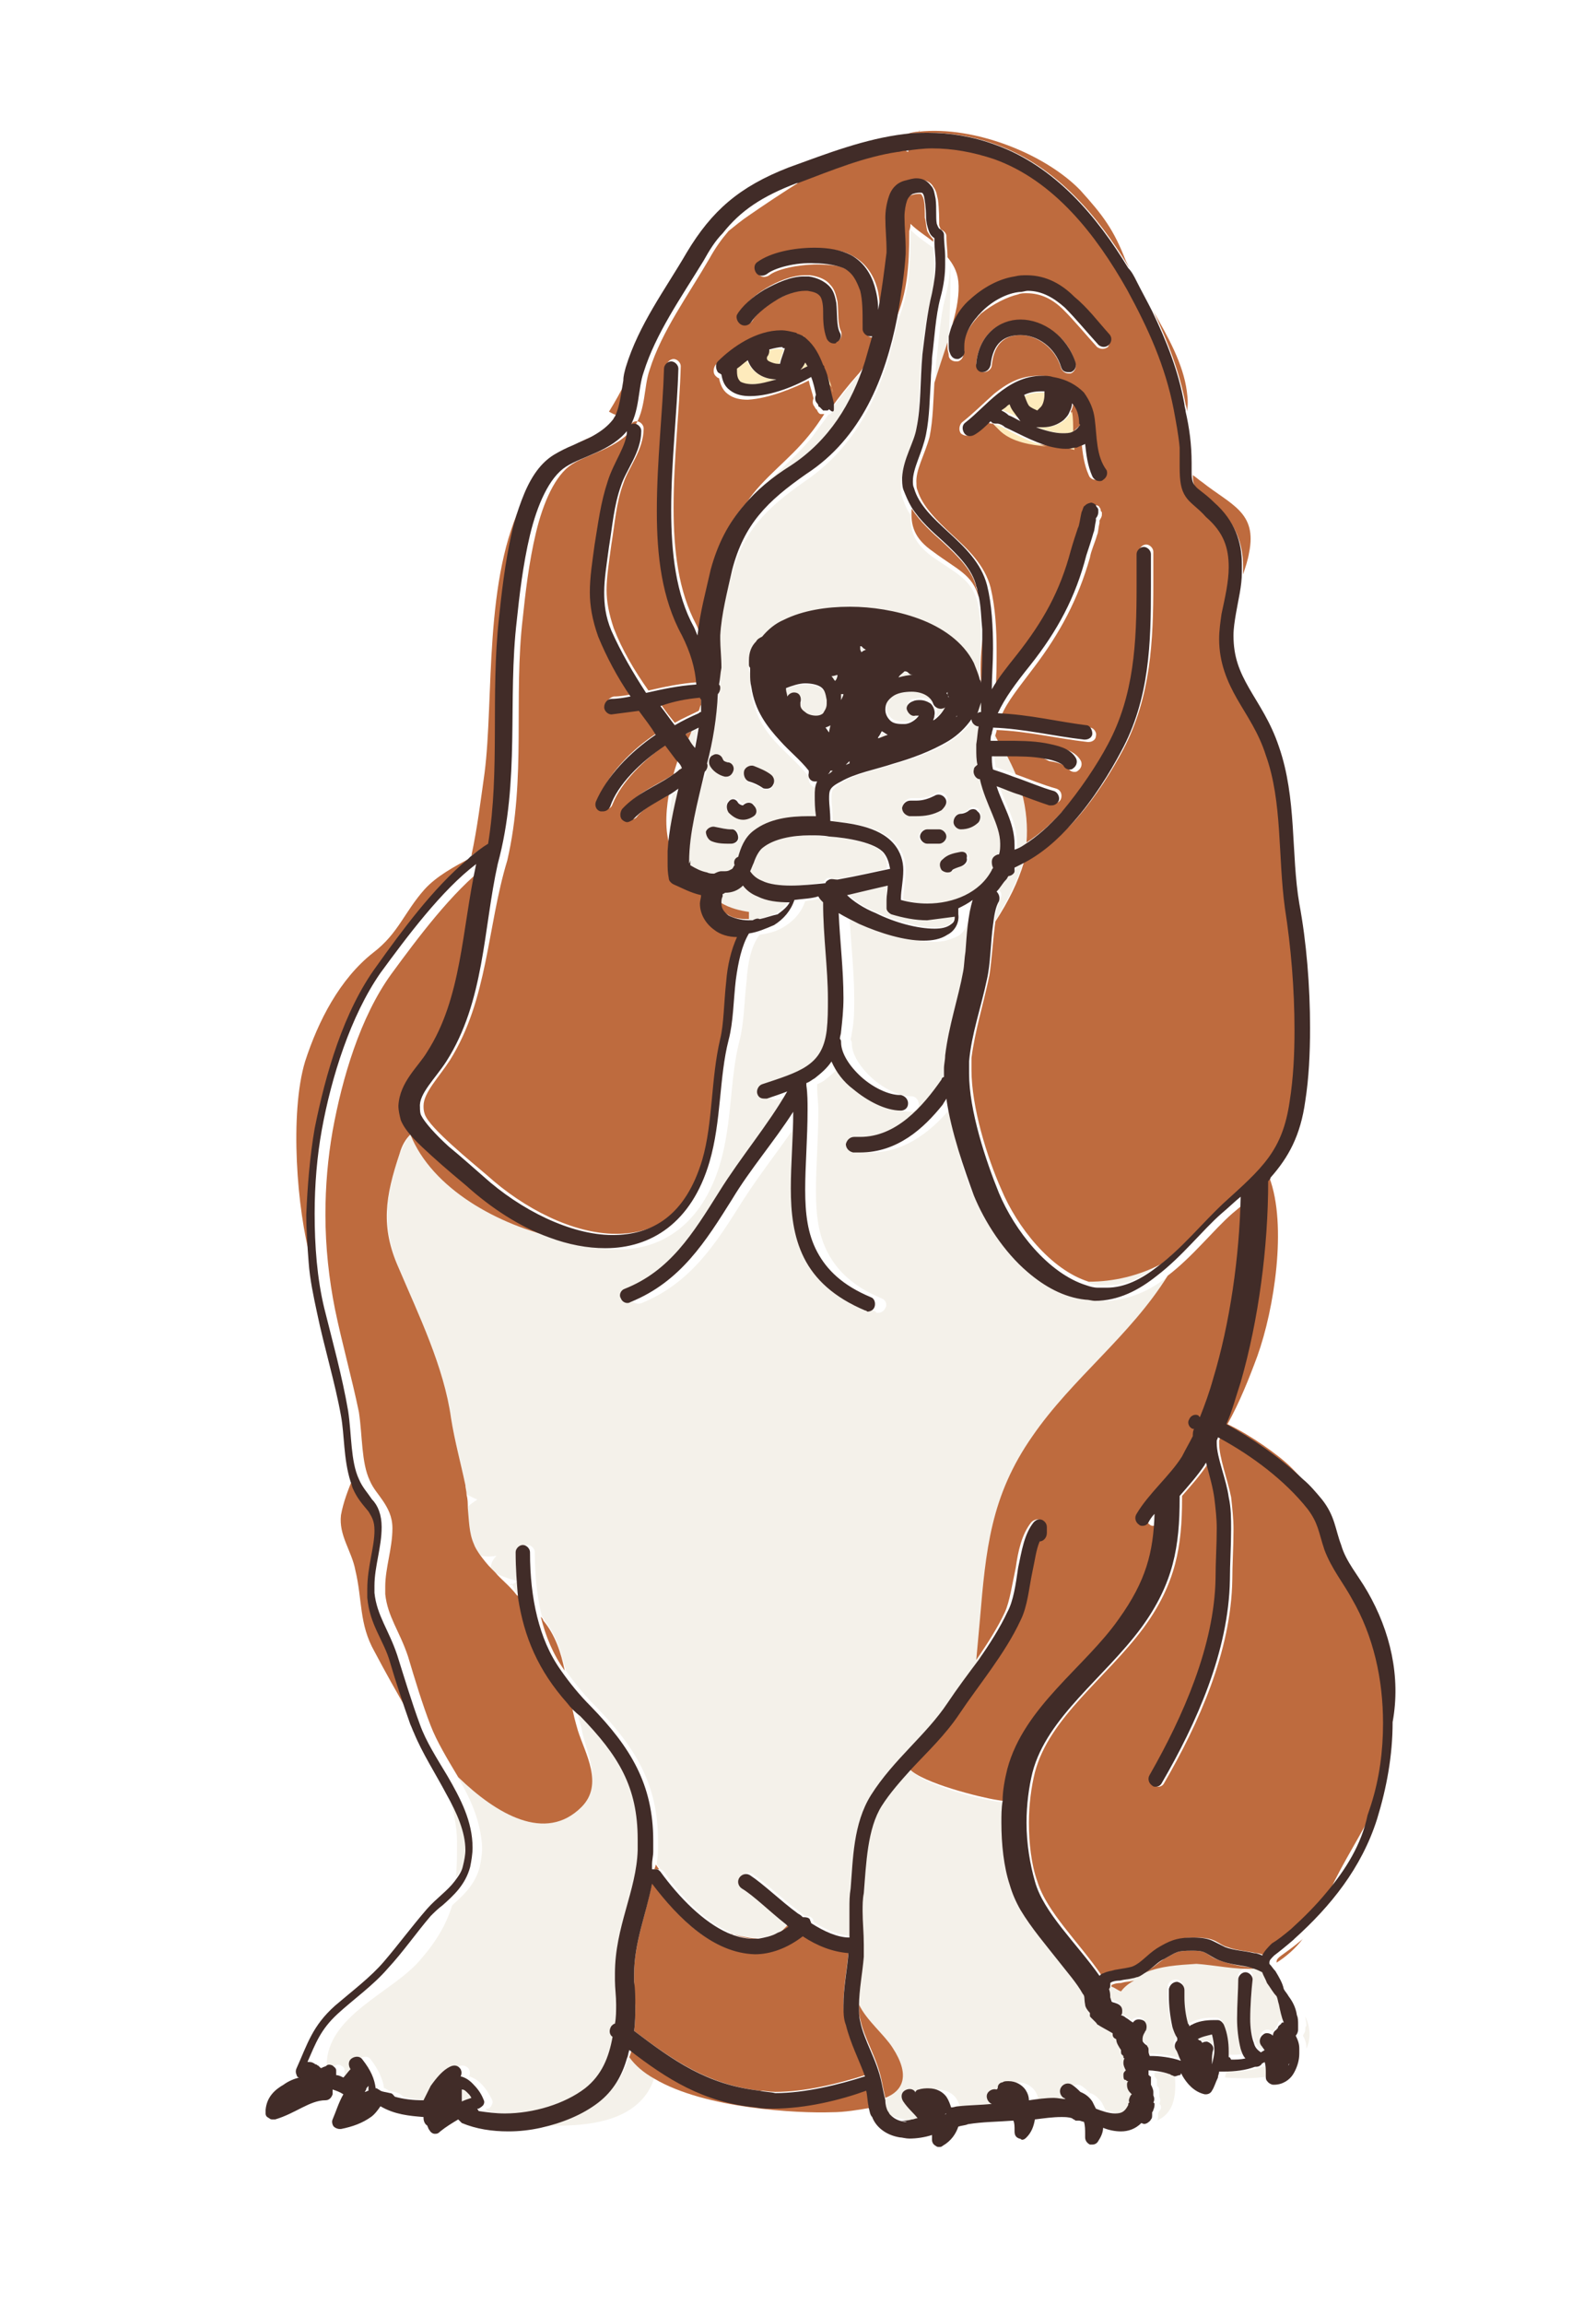 <svg version="1.2" baseProfile="tiny" xmlns="http://www.w3.org/2000/svg" viewBox="0 0 133.4 192.5"><path fill="#F4F1EA" d="M58.6 59.4v-.5c-.1.2-.1.3-.2.5h.2zm11.1-25.5c.1.1.1.1 0 0v.3c-.1.2-.2.3-.3.4-.1 0-.1 0-.2.1-.4.6-.9 1.2-1.3 1.8-1.7 2.1-3.8 3.5-5.2 5.6 1.1-1.2 2.4-2.3 3.9-3.3 3.2-2.1 5-5.2 6.2-8.7-.2.3-.5.6-.8 1-.8.8-1.5 1.8-2.3 2.8zm4.1 37.4c-.7-.9-3.1-1.3-4.6-1.4-.5 0-1-.1-1.6-.1-1.5 0-3 .3-3.9 1-.3.2-.6.7-.8 1.3-.1.2-.2.5-.3.7.2.4.5.6 1 .8.6.3 1.4.4 2.4.4.9 0 1.9-.1 2.8-.3l.3-.3c.2-.1.5 0 .6.1 1.7-.3 3.3-.7 4.4-.9.1-.4 0-.8-.3-1.3zm5.5-43.1c.1-2.2.2-4.6.1-6.5v.4c0 .8-.1 1.7-.4 2.8-.4 1.5-.5 3.3-.7 5-.1.6-.1 1.2-.1 1.9.3-1 .7-2.1 1.1-3.4v-.2zM58 62.6c.1-.6.2-1.2.3-1.7l-.6.3c-.1.2-.2.5-.3.8.3.1.4.3.6.6z"/><path fill="#F4F1EA" d="M59.1 73.4c.2 0 .4.1.6.1.1-.2.3-.2.6-.2h.3c.3 0 .5-.1.6-.2.1-.1.1-.2.2-.3-.1-.3.1-.6.3-.7.3-.7.5-1.6 1.3-2.2 1.3-1 3-1.2 4.6-1.2h.6c0-.7-.1-1.2-.1-1.7 0-.4 0-.8.2-1.2h-.2c-.3-.1-.5-.4-.5-.7v-.2c-.7-.9-1.6-1.7-2.4-2.5-1.1-1.1-2.1-2.5-2.4-4.5-.1-.4-.1-.8-.1-1.1v-.5c0-.1-.1-.2-.1-.3v-.3c0-.6.2-1.2.6-1.6.2-.2.3-.3.5-.4.5-.6 1.1-1.1 1.8-1.4 1.6-.8 3.7-1.1 5.5-1.1h.1c1.7 0 3.8.3 5.7 1 1.9.7 3.7 1.9 4.6 3.7.2.5.4.9.5 1.4-.1-1.4.1-2.8.1-4.2 0-1-.1-1.9-.3-2.8-.5-1.9-1.8-2.4-3.8-3.8-1.6-1.2-1.8-2.2-1.8-3.5-.3-.4-.5-.9-.7-1.5-.1-.3-.1-.7-.1-1 0-1.6.9-2.9 1.2-4.1.4-1.9.3-4.1.5-6.2.2-1.6.3-3.5.8-5.1.3-1 .3-1.8.3-2.5 0-.6 0-1.2-.1-1.9-.7-.5-1.3-.9-1.9-1.5v.4c0 3-.2 5.2-1.1 7.3-1 5.1-3 10.1-7.7 13.3-3.3 2.3-5.2 4.2-6.2 8-.5 1.8-.9 3.7-1 5.5v.3c0 .7.1 1.5.1 2.4 0 .5 0 1-.2 1.4 0 .1.1.2.1.3 0 .2-.1.4-.2.5 0 1.9-.4 3.9-.9 5.8.1.2 0 .5-.2.7-.6 2.5-1.3 5-1.3 7.5v.4c.4.3.9.5 1.5.6.1-.5.1-.4.1-.2zm3.1-8.9c.1-.3.5-.5.8-.4.5.2 1 .4 1.4.7.3.2.4.6.2.9-.1.2-.3.3-.5.3-.1 0-.2 0-.4-.1-.3-.2-.7-.4-1.1-.5-.3-.2-.5-.6-.4-.9zm-.1 2.7s.1 0 0 0c.1 0 .1 0 0 0 .3-.3.7-.2.9 0 .2.3.2.7 0 .9-.2.2-.6.3-.9.3-.5 0-.9-.3-1.2-.6-.2-.2-.3-.6 0-.9.2-.2.6-.3.9 0l.3.3zm-2.5-4.1c.3-.1.7 0 .8.3.1.1.1.2.4.3.3.1.5.4.5.7-.1.3-.3.5-.6.5h-.1c-.5-.1-1-.4-1.3-1-.1-.3 0-.7.3-.8zm-.5 6.4c.1-.3.4-.5.8-.4.4.1.8.2 1.3.2h.1c.3 0 .6.4.5.7 0 .3-.3.5-.6.5-.6 0-1.1-.1-1.6-.2-.4-.1-.6-.5-.5-.8zm48.5 103s0 .1 0 0c.1.1.1.1 0 0 .2-.2.3-.5.3-.9v-.5 1c-.1.2-.2.3-.3.4zM85.4 66.3c-.6-.2-1.3-.5-1.9-.7.5 1.6 1.5 3 1.5 4.9v.4c.3-.1.5-.3.8-.4.1-1.3 0-2.7-.4-4.2zm-7.9 10.5c-1 0-2-.2-3-.5-.2-.1-.4-.3-.4-.5v-.7c0-.4 0-.8.1-1.2-.8.2-2.1.5-3.4.8.6.5 1.4 1.1 2.4 1.5 1.6.7 3.5 1.3 4.9 1.3.6 0 1.1-.1 1.3-.3.2-.2.3-.3.4-.7v-.1c-.8.3-1.5.4-2.3.4zm19 96.4v.3l.1.1s0 .1.1.1v.6c.2.1.2.3.2.6v.3c.1.2.1.4 0 .6l.1.1c.1.2 0 .4-.1.5-.1.1-.1.2-.1.2v.2c0 .1 0 .3-.1.4 1.1-.5 1.7-1.5 1.5-3.8h.1c-.6-.2-1.5-.3-1.8-.2 0-.1 0 0 0 0zM56.4 70.9c.1-1.8.5-3.5.9-5.2-.4.2-.7.5-1.1.7-.3 1.7-.4 3.3.2 4.5zm49.9 101.4c-.1 0-.2.1-.2.1-.1.2-.3.3-.5.3h-.1c-.8.3-1.7.4-2.6.4h-.4c0 .2-.1.3-.1.5 1.4.1 2.9.1 4.1-.2v-.2c-.1-.3-.1-.6-.2-.9zm-7.2 1.1h.2c0-.1-.1-.1-.1-.2 0 .1-.1.1-.1.2zm-46.5-1.6c-.4 1.4-1.2 2.7-2.4 3.7-1.3 1-3 1.7-4.8 2.1 2.5.1 4.8-.1 6.5-.9 1.5-.7 2.4-1.8 2.8-3.1-.9-.5-1.6-1.1-2.1-1.8zm26.4 4.9s.1 0 0 0l.1-.1-.1.1zm-40-22.4c0-1.6-.7-3.1-1.6-4.7.5 1.5.8 3.1.8 4.3 0 1.1 0 2.1-.1 3 .3-.4.6-.8.7-1.3.2-.4.2-.8.2-1.3zm33.8 21.6s.1 0 .1.1c0-.1 0-.1-.1-.1zM83.1 63c0 .4.1.7.1 1.1.6.2 1.1.4 1.7.6-.2-.6-.5-1.2-.8-1.7h-1zm0-1.2h.3l-.3-.6v.6zM57.4 64s.1-.1.2-.1c-.2-.2-.4-.4-.5-.7-.1.5-.3.9-.4 1.4.2-.1.4-.3.7-.6zm27.5 8.3v.3c-.1.2-.3.4-.5.4-.1.1-.1.2-.2.3-.2.4-.5.7-.8 1 .3.2.4.5.2.8-.2.5-.4 1.2-.5 2 1-1.7 1.9-3.3 2.4-5-.2 0-.4.1-.6.2zm24.2 97.3c0 .2-.1.3-.2.5.2.3.3.7.3 1.1.4-.9.3-1.9-.1-2.7 0 .2.1.5.1.8-.1 0-.1.2-.1.3zm-17.2-62.2h.7c1.6 0 3-.7 4.3-1.8-1.9.9-4 1.5-6.1 1.5.4.2.7.3 1.1.3zm-26-32.1c-1 0-1.9-.1-2.7-.5-.5-.2-.9-.5-1.2-.9-.4.3-.9.6-1.5.6-.1.1-.1.1-.2.1v.2c0 .2-.1.3-.1.5v.1c.7.4 1.6.7 2.4.9v.6h.2c.2-.1.4-.1.6-.1.5-.1 1-.3 1.5-.5.4-.3.8-.6 1-1z"/><path fill="#F4F1EA" d="M83.1 72.7c0-.1.1-.1.1-.2-.1-.2-.1-.3-.1-.5 0-.3.2-.6.5-.6h.1c.1-.3.1-.6.1-.9 0-1.6-1.2-3.2-1.7-5.4H82c-.3-.1-.5-.4-.4-.8 0-.2.2-.3.3-.4-.1-.5-.1-.9-.1-1.3v-.4c0-.5.1-1 .2-1.5-.3 0-.6-.3-.6-.6-.5.7-1.2 1.3-1.9 1.8-1.4.9-3.2 1.5-4.6 1.9-1.5.5-3.2.8-4.4 1.5-.5.3-.8.6-.9.7-.1.2-.1.4-.1.8s.1 1 .1 1.8c1.5.2 4 .4 5.3 1.9.6.7.8 1.5.8 2.2 0 .9-.2 1.7-.2 2.4v.1c.7.2 1.5.3 2.2.3 2 0 4.2-.9 5.4-2.8zM76.7 68h-.6c-.3 0-.6-.3-.6-.7 0-.3.3-.6.7-.6h.5c.5 0 1-.1 1.5-.4.3-.2.7-.1.9.2.2.3.1.7-.2.9-.8.5-1.5.6-2.2.6zm.7 2.5c-.3 0-.6-.3-.6-.6s.3-.6.6-.6h1c.3 0 .6.3.6.6s-.3.6-.6.6h-1zm3 1.9c-.3 0-.7.2-.7.3-.1.1-.3.2-.4.2-.2 0-.4-.1-.5-.2-.2-.3-.2-.7.1-.9.4-.3.8-.5 1.4-.6.3-.1.7.2.7.5s-.2.6-.6.7zm1.4-3.8c-.4.4-.9.6-1.5.6-.3 0-.6-.3-.6-.6s.3-.6.6-.7c.3 0 .6-.2.6-.2.2-.3.6-.3.9-.1.2.4.3.8 0 1zm-.1-9.1c.1 0 .2-.1.3-.1v-.8c-.1.3-.2.7-.3.9zM30.8 174.3c0 .1-.1.2-.2.3.1 0 .1 0 .2.1v-.4zM67.3 55.9c.1 0 .1 0 0 0 .1 0 .1 0 0 0 .1 0 .1 0 0 0 .1 0 .1 0 0 0zm36.4 115c-.3-.8-.3-1.6-.3-2.5 0-1.2.2-2.5.1-3.3 0-.3.3-.6.6-.6s.6.3.6.6c0 .9-.2 2.2-.2 3.3 0 .8.1 1.5.3 2 .2.4.3.7.6.8.1 0 .2-.1.3-.2-.1-.1-.2-.3-.3-.4-.2-.3-.1-.7.2-.9.3-.2.6-.1.8.1.1-.2.2-.3.3-.5l.1-.1c0-.2.1-.3.3-.4.1 0 .2-.1.2-.1-.2-.5-.3-1-.4-1.5-.1-.2-.1-.5-.2-.7-.2-.3-.5-.6-.8-1.1-.2-.3-.3-.6-.4-.9-.3-.1-.5-.2-.8-.3-1.5.1-3.3-.4-4.7-.3-1.6.1-3 .2-4.2.7-.2.1-.4.3-.7.4-.1.1-.3.1-.4.1-.4.2-.8.5-1.2.9-.3-.1-.5-.3-.8-.4 0 .1 0 .3-.1.4.1.3.1.5.1.7 0 .3 0 .3.1.3 0 0 .1.1.4.2.3.1.5.3.5.6 0 .1 0 .3-.1.4.1.1.2.2.4.2.2.1.4.3.6.4.2-.2.5-.3.8-.2.3.2.4.5.3.8 0 .1-.1.1-.1.2-.1.2-.2.4-.2.6 0 .2 0 .2.2.4l.2.2c.1.1.1.2.1.3 0 .3 0 .2.1.5h.2c.4 0 1.6.1 2.4.4-.2-.4-.3-.8-.4-.9-.2-.3-.1-.6.1-.8v-.2c-.2-.3-.3-.6-.4-.9-.2-.9-.3-1.8-.3-2.6v-.6c0-.3.3-.6.7-.6.3 0 .6.3.6.7v.6c0 .7.1 1.6.3 2.2 0 .1 0 .1.1.2.1 0 .1-.1.2-.1.6-.3 1.2-.4 1.8-.4h.4c.2 0 .4.2.5.4.2.7.4 1.4.4 2.2v.5h.2c.4 0 .8 0 1.2-.1-.1-.1-.2-.4-.3-.7zM69.4 60.6c-.1.1-.2.1-.3.2.1.1.2.3.3.4v-.6zm.2 3.8h-.1c-.1.1-.1.2-.2.3l.3-.3zm1.4-.8l-.3.3c.1 0 .2-.1.3-.1-.1-.1-.1-.2 0-.2zm9-3.8l-.1.1c.1 0 .1 0 .1-.1zm-2.5 117.3c-.3-.4-.8-.8-1.2-1.4-.2-.3-.1-.7.1-.9.3-.2.7-.1.9.1v.1l.3-.3c.3-.1.5-.1.8-.1.6 0 1.2.3 1.5.7.2.3.3.6.4.9.2 0 .4-.1.6-.1.9-.1 1.9-.2 2.8-.2-.3-.1-.5-.4-.4-.8.1-.3.4-.5.8-.4 0-.1 0-.1.1-.2.1-.2.2-.4.4-.4s.4-.1.5-.1c.6 0 1.1.3 1.4.7.2.3.3.6.3.9.7-.1 1.4-.2 2.1-.2.3 0 .6 0 1 .1-.1 0-.1-.1-.2-.1-.3-.2-.4-.6-.2-.9.2-.3.6-.4.9-.2.3.2.5.4.7.6.4.1.7.4 1 .8l.3.6c.6.2 1.2.4 1.6.4.5 0 .8-.1 1.1-.7 0-.1.1-.1.1-.2-.1-.2 0-.4.1-.6l.1-.1-.1-.1c-.2-.1-.3-.4-.3-.7 0-.1 0-.2.1-.3l-.2-.1c0-.1-.1-.1-.2-.4 0-.1 0-.2.1-.3l.1-.1c-.1-.1-.2-.4-.2-.6 0-.2 0-.3.1-.4 0 0 0-.1-.1-.1-.1-.1-.1-.1-.1-.2 0 0-.1-.1-.1-.3v-.1c-.2-.3-.3-.6-.4-.9-.1-.1-.2-.2-.3-.4v-.1c-.5-.3-1.1-.7-1.2-.7-.1 0-.2-.1-.2-.2l-.1-.1c-.1 0-.1-.1-.1-.1l-.1-.1-.1-.1s0-.1-.1-.2v-.2c-.2-.2-.4-.5-.4-.7-.1-.5-.1-.7-.2-.9-.6-.9-1.3-1.8-2-2.7-1.1-.9-2.1-1.9-2.8-3.2-.2-.3-.3-.7-.5-1.1-.4-.7-.7-1.4-.9-2.1-.5-1.6-.7-3.4-.7-5.2 0-.6 0-1.2.1-1.8-.4 0-.9 0-1.4-.1-1.3-.2-6.3-1.4-7.1-2.8-.9 1-1.8 2-2.5 3.1-1.2 1.9-1.3 4.8-1.5 7.3-.1.5-.1 1-.1 1.5 0 .9.1 1.9.1 2.8v1c-.1 1.3-.4 2.8-.4 4.1v.1c.6 1.3 2.1 2.4 2.8 3.6 1.5 2.3.9 3.6-.6 4.3.1.3.1.6.2.9.1.1.1.2.2.3.8.3 1.7.5 2.5.6.5-.1.6-.1.8-.2z"/><path fill="#F4F1EA" d="M86.4 120c3.3-4.8 8.2-8.4 11.3-13.4-1.5 1.2-3.2 2-5.2 2.1-.3 0-.6 0-.8-.1-1.8-.2-3.4-1.1-4.8-2.3-2.7-1.3-4.3-4.1-5.7-6.9-.8-1.7-1.4-4.3-1.5-7.1-1.6 2-3.9 4-6.9 4h-.6c-.3 0-.6-.3-.6-.7 0-.3.3-.6.7-.6h.5c3 0 5.3-2.5 6.8-4.8 0-4 .6-8.1 2-10.6.1-1.4.2-3 .6-4.3-.4.3-.8.5-1.2.7v.5c0 .7-.4 1.4-.9 1.7-.6.3-1.2.5-2 .5-1.6 0-3.7-.6-5.4-1.4-.6-.3-1.2-.6-1.7-.9.1 2.3.4 4.7.4 7.1 0 .9 0 1.8-.2 2.8 0 .2-.1.4-.1.6.1.1.1.2.1.3 0 .9.7 2 1.7 2.9 1 .9 2.3 1.5 3.2 1.5h.1c.3 0 .6.3.6.7 0 .3-.3.6-.6.6-1.4 0-2.8-.8-4-1.8-.8-.7-1.4-1.5-1.8-2.3-.4.6-.9 1-1.4 1.4-.2.2-.5.3-.7.4v.2c0 .7.1 1.3.1 2 0 2.4-.2 4.6-.2 6.7 0 2 .2 3.7 1 5.2s2.1 2.8 4.5 3.8c.3.1.5.5.3.8-.1.2-.3.4-.6.4-.1 0-.2 0-.2-.1-2.6-1.1-4.2-2.6-5.1-4.4-.9-1.8-1.1-3.7-1.1-5.8 0-2.1.2-4.2.2-6.4-1.6 2.5-3.5 4.8-5.1 7.3-2.2 3.5-4.3 6.9-8.5 8.6-.3.1-.7 0-.8-.3-.1-.3 0-.7.3-.8 3.8-1.5 5.7-4.6 7.9-8.1 1.8-3 4.1-5.6 5.7-8.4-.6.2-1.1.4-1.7.6h-.2c-.3 0-.5-.2-.6-.4-.1-.3.1-.7.4-.8 1.5-.5 2.8-.9 3.7-1.5.9-.6 1.5-1.4 1.7-3 .1-.8.1-1.7.1-2.6 0-2.6-.4-5.3-.4-8v-.1c-.1-.1-.3-.3-.4-.5-.7.1-1.4.2-2 .3-.3.9-.9 1.6-1.7 2.1-.6.4-1.3.6-2.1.7-.7.9-1 2.3-1.1 3.9-.2 1.7-.2 3.5-.6 5-.8 3.1-.6 6.8-1.6 10.2-1.5 5.1-4.9 7.3-8.7 7.2-1.6 0-3.2-.3-4.7-.9-5.2-1.1-10.7-4.2-12.5-8.7-.3.4-.6.9-.9 1.6-1.2 3.6-1.5 6.1-.1 9.5 1.7 4 3.7 8.3 4.4 12.6.3 1.9.8 3.7 1.2 5.6.1.3.1.5.1.8.3.1.6.3.9.4-.3.2-.6.4-.9.7 0 1 .1 2.1.5 3 .1.3.3.6.5.9.4.2.9.2 1.5.1-.3.3-.5.7-.5 1.1l.3.3c.6.3 1.4.6 2 .7 0 0-.3.2-.5.3.1.2.2.4.4.7.2.1.3.3.5.4-.2-1.2-.2-2.4-.2-3.8 0-.3.3-.6.6-.6s.6.3.6.6c0 2 .2 3.8.6 5.4.1.1.2.2.2.3 1 1.2 1.4 2.7 1.8 4.2.7 1 1.5 2 2.5 3 3.3 3.4 5.2 6.5 5.2 11.2v.9c0 .4-.1.8-.1 1.1.1.1.2.2.3.4.1 0 .2.1.3.2 1.5 2.2 3.5 4.2 5.6 5.1.1 0 .1.1.2.1.7.2 1.6.4 2.4.3.5-.1 1-.2 1.6-.5.2-.2.5-.4.6-.7-1.4-1.1-2.7-2.3-3.7-3-.3-.2-.4-.6-.2-.9.2-.3.6-.4.9-.2 1.2.8 2.5 2.1 4 3.2.1.1.2.2.4.3.2 0 .4 0 .6.2.1.1.1.2.1.3 1.1.7 2.1 1.1 3.2 1.2v-2.4c0-.5 0-1.1.1-1.7.2-2.4.2-5.4 1.7-7.8 1.9-3 4.6-5 6.4-7.7.8-1.2 1.7-2.4 2.6-3.6.2-1.1.2-2.3.3-3.3.3-5.8.7-10.2 4.1-15.3z"/><path fill="#F4F1EA" d="M48.5 150.9c-3 3-7.2.6-10.3-2.5 1.1 1.8 2 3.8 2.1 6 0 .5-.1 1.1-.2 1.6-.4 1.5-1.4 2.4-2.3 3.2-.5 1.6-1.3 3-2.7 4.6-2.3 2.7-7.8 4.6-7.8 8.8.1 0 .1.1.2.2h.1c.1-.1.3-.1.4-.2.2-.1.4-.1.5 0 .2.1.3.2.3.4v.4c.2.1.4.2.6.2.2-.2.4-.5.6-.7-.2-.3-.2-.7.1-.9.3-.2.7-.2.9.1.6.8 1 1.6 1.1 2.4h.1c.1.1.2.1.3.2.1 0 .4.1.8.2.2.1.3.2.4.3.7.2 1.5.3 2.4.3.1-.4.3-.8.6-1.2.5-.7 1-1.3 1.6-1.6.3-.2.7-.1.9.2.1.2.1.4 0 .6.4.1.8.4 1 .6.4.4.7.9.9 1.3.1.2.1.3 0 .5s-.2.3-.4.3h-.1c0 .1.1.1.1.2.7.2 1.4.2 2.2.2 2.4 0 5-.8 6.7-2.1 1.3-1.1 2-2.6 2.3-4.3-.3-.2-.3-.6-.1-.9.1-.1.2-.2.3-.2 0-.5.1-1.1.1-1.6 0-.7 0-1.3-.1-2v-.6c0-3.9 1.8-6.9 1.9-10.3v-.9c0-4.3-1.6-7-4.8-10.3-.4-.4-.7-.8-1.1-1.1.1.7.3 1.4.5 2.1.3 1.9 1.9 4.5-.1 6.5z"/><path fill="#F4F1EA" d="M38.6 174.6v1c.3-.1.5-.2.8-.3-.1-.1-.2-.3-.3-.4-.2-.2-.3-.3-.5-.3zm4.2-42.2v-.1c-.3.2-.2.2 0 .1zm57.3 37.9c.1.1.1.1.2.1.1.1.2.1.2.2.1-.1.3-.1.4-.1.3.1.5.4.5.7 0 .3-.1.6-.1.8v.4c.1-.4.1-.8.1-1.2 0-.5-.1-.9-.2-1.4-.3.2-.8.4-1.1.5zM70.3 58v.5c.1-.2.1-.4.2-.5h-.2zm-.5-1.1c.1-.2.1-.3.2-.5-.2.1-.4.1-.5.1.1.2.2.3.3.4zm3.9 4.3c0 .2-.1.4-.3.5v.1c.3-.1.5-.2.8-.3-.2-.1-.4-.2-.5-.3zm2.1-5c-.1 0-.2 0-.3-.1-.2.2-.4.3-.5.5.4-.1.8-.2 1.2-.2-.1-.1-.2-.1-.4-.2zm-3.4-1.9c-.1 0-.1-.1-.2-.1s-.2-.1-.2-.2h-.1v.4c.2 0 .3-.1.5-.1zm6.2 5.3c.3-.3.4-.5.5-.7-.1 0-.1.1-.2.1-.3.1-.7 0-.8-.4-.2-.6-.9-1-1.8-1-.6 0-1.2.2-1.6.4-.4.3-.6.6-.6 1.1 0 .5.2.7.4.9.2.2.6.3 1 .3h.2c.5 0 1-.4 1.2-.7h-.3c-.3.1-.7-.1-.7-.5-.1-.3.1-.7.5-.7.2 0 .4-.1.6-.1.3 0 .6.1.9.3.3.2.4.5.4.8 0 .1 0 .3-.1.4.1.1.2 0 .4-.2zm-10-2.1c-.3-.2-.7-.3-1.3-.3-.5 0-1.1.1-1.6.4v.1c0 .2 0 .4.1.6.2-.3.5-.4.8-.3.3.1.5.5.3.8v.2c0 .2.1.4.4.6.3.2.6.3.9.3.2 0 .4-.1.6-.2.1-.1.3-.3.3-.8v-.3c0-.6-.2-.9-.5-1.1zm10.6.4s-.1 0 0 0v.2c.1-.1.1-.2 0-.2z"/><path fill="#BE6B3E" d="M50.9 34.4c.2.1.5.3.8.3.4-.7.4-1.8.7-3-.5 1-1 1.9-1.5 2.7z"/><path fill="#BE6B3E" d="M37.6 88.6c-.9 1.4-2.2 2.7-2.2 3.8 0 .2 0 .4.1.7.2.6 1.2 1.6 2.3 2.6 1.1 1 2.2 1.9 2.9 2.5 3.1 2.8 7.2 4.9 10.8 4.9 3.3 0 6.1-1.6 7.5-6.3.9-3.1.7-6.8 1.5-10.1.3-1.3.4-3.1.5-4.8.1-1.3.4-2.6.9-3.7-.7-.1-1.3-.3-1.9-.6-.7-.4-1.2-1.2-1.2-2.2 0-.2 0-.4.1-.7-.9-.2-1.6-.5-2.3-.9-.2-.1-.3-.3-.4-.5 0-.4-.1-.8-.1-1.3v-1c-.5-1.2-.5-2.9-.2-4.6-1 .6-2.1 1.1-2.7 1.9-.1.1-.3.2-.5.2-.1 0-.3-.1-.4-.2-.3-.2-.3-.6 0-.9 1.2-1.3 2.8-1.9 4-2.7.1-.5.3-.9.4-1.4l-.9-1.2c-2 1.4-3.9 3.3-4.6 5.1-.1.3-.3.4-.6.4h-.2c-.3-.1-.5-.5-.4-.8.8-2.1 2.8-4.2 5-5.6-.5-.6-1-1.3-1.4-2-.7.1-1.5.3-2.3.3-.3 0-.6-.3-.6-.6s.2-.6.6-.7c.5 0 1.1-.1 1.6-.2-1.1-1.6-2-3.3-2.7-5-.5-1.3-.7-2.5-.7-3.7 0-1.3.2-2.5.4-4 .3-1.7.4-3.5 1.1-5.3.6-1.6 1.7-3 1.6-4.2 0-.3.3-.6.6-.6s.6.3.6.6c0 1.8-1.3 3.3-1.7 4.6-.6 1.6-.7 3.3-1 5.1-.2 1.5-.4 2.7-.4 3.8 0 1 .2 2 .6 3.2.7 1.8 1.7 3.5 2.9 5.2 1.3-.3 2.7-.6 4.2-.7-.1-1.4-.4-2.8-1.2-4.1-1.7-3-2.1-6.7-2.1-10.4 0-4.1.5-8.4.6-11.9 0-.3.3-.6.6-.6s.6.3.6.6c-.1 3.6-.6 7.8-.6 11.8 0 3.6.4 7 1.9 9.8.1.2.2.5.3.7.1-1.9.6-3.8 1.1-5.5.6-2.3 1.5-4 2.8-5.4 1.4-2.1 3.5-3.5 5.2-5.6.5-.6.9-1.2 1.3-1.8h-.3c-.1 0-.2-.1-.3-.3 0 0 0-.1-.1-.1 0-.1-.1-.1-.1-.2-.2-.2-.2-.5-.1-.7-.1-.5-.3-1-.4-1.5-1.2.6-3.3 1.5-5.1 1.6-.6 0-1.2-.1-1.7-.5-.4-.3-.6-.8-.7-1.3-.1 0-.2-.1-.3-.2-.2-.2-.2-.6 0-.9 1.2-1.2 3.2-2.6 5.3-2.6.4 0 .8.1 1.2.2.1 0 .1 0 .2.1h.5c.1.1.2.3.2.4.7.5 1.1 1.4 1.4 2.2 0 .1 0 .1.1.2.3.6.6 1.2.7 1.9-.1-.3-.2-.5-.4-.7.2.7.3 1.3.4 1.8v.2c.7-1 1.5-2 2.3-2.9.3-.3.5-.7.8-1l.6-2.1h-.2c-.3 0-.6-.3-.6-.6v-.4c0-.9 0-1.9-.2-2.8-.2-.8-.6-1.5-1.4-1.9-.4-.3-1.4-.4-2.4-.4-1.6 0-3.4.4-4 .9-.3.2-.7.2-.9-.1-.2-.3-.2-.7.1-.9 1.1-.8 3-1.2 4.8-1.2 1.1 0 2.2.1 3 .6 1.1.6 1.7 1.6 2 2.6.2.7.2 1.3.3 2 .3-1.6.5-3.2.7-4.8v-.3c0-.7-.1-1.6-.1-2.6 0-.6 0-1.2.3-1.8.2-.6.6-1.1 1.3-1.3.4-.1.7-.2 1-.2.5 0 1 .2 1.2.6.3.4.3.7.4 1.1.1.8.1 1.6.1 2.1.1.4.2.4.2.4.2.1.4.3.4.5 0 .7.1 1.2.1 1.8.4.5.8 1.1.9 2 .1 1-.1 2.3-.5 3.6.4-.7.9-1.3 1.4-1.9 1.1-1 2.4-1.7 3.7-1.9.3-.1.6-.1 1-.1 1.7 0 2.9.8 4 1.8s1.9 2.2 2.9 3.1c.2.2.2.6 0 .9-.3.2-.6.2-.9 0-1-1.1-1.9-2.2-2.8-3.1-.9-.9-1.9-1.4-3.1-1.4-.2 0-.5 0-.7.1-.9.2-2.1.8-3.1 1.6-.9.9-1.5 1.9-1.5 2.9v.4c.1.3-.2.7-.5.7h-.1c-.3 0-.6-.2-.6-.5 0-.2-.1-.4-.1-.6v-.5c-.4 1.2-.8 2.4-1.1 3.4-.1 1.5-.1 3-.4 4.5-.4 1.5-1.2 2.8-1.1 3.9 0 .2 0 .4.1.6.4 1.3 1.6 2.5 2.9 3.7 1.3 1.2 2.7 2.5 3.2 4.4.4 1.7.5 3.5.5 5.3 0 1.1 0 2.3-.1 3.4.6-.9 1.3-1.9 2.1-2.9 2.2-2.8 3.6-5.4 4.5-8.7.2-.7.5-1.3.6-1.9 0-.1.2-.9.3-1.3 0-.2 0-.2.2-.5.1 0 .1-.3.6-.3.2 0 .4.1.4.2.1.1.1.2.1.2 0 .1 0 .1.1.2v.2c0 .2-.1.3-.2.5v.2c-.1.4-.1.8-.2 1-.2.7-.5 1.3-.6 1.9-1 3.5-2.5 6.3-4.7 9.2-1.2 1.6-2.2 2.8-2.7 4 2.6.1 5 .7 7.4 1 .3 0 .6.4.5.7 0 .3-.3.5-.6.5h-.1c-2.6-.3-5-.9-7.6-1 0 .2-.1.3-.1.5l.3.6h1c1.1 0 2.3 0 3.3.2s2 .4 2.5 1.2c.2.3.1.7-.2.9-.1.1-.2.1-.3.1-.2 0-.4-.1-.5-.3 0-.1-.7-.5-1.6-.6-1.1-.6-2.3-.6-3.3-.6h-.3c.3.6.6 1.2.8 1.7 1.1.4 2.3.9 3.4 1.2.3.1.5.4.4.8-.1.3-.3.4-.6.4h-.2c-.8-.3-1.6-.6-2.5-.9.4 1.5.5 2.9.4 4.2 1.1-.7 2.1-1.6 3.1-2.7 1.6-1.8 3-4 3.9-5.7 2.2-4.1 2.4-8.6 2.4-13.2v-2.7c0-.3.3-.6.6-.6s.6.3.6.6v2.7c0 4.7-.2 9.4-2.5 13.8-.9 1.7-2.3 4-4 5.9-1.3 1.4-2.7 2.7-4.3 3.5-.5 1.7-1.3 3.3-2.4 5-.2 1.4-.3 3.2-.5 4.5-.5 2.4-1.2 4.6-1.5 6.9v1c0 3.1 1.3 7.3 2.5 10 1.3 3.1 4.1 6.7 7.3 7.7 2.1 0 4.2-.5 6.1-1.5 1.9-1.5 3.7-3.6 5.4-5.2 3.3-3 5-4.4 5.6-8.6.3-1.9.4-3.9.4-5.9 0-3.5-.3-7-.8-10.2-.7-4.4-.2-8.9-1.6-12.8-.7-1.9-1.6-3.3-2.4-4.7-.8-1.4-1.5-3-1.5-5 0-.6.1-1.3.2-2.1.3-1.4.6-2.8.6-3.9 0-1.5-.4-2.8-1.9-4.2-.8-.7-1.3-1.1-1.7-1.7-.4-.6-.5-1.4-.5-2.5v-1.1c0-.2-.1-.3 0-.5-.1-1.1-.3-2.1-.5-3.2-.7-3.6-2-6.7-3.9-10-2.6-4.6-6.1-9.1-11.1-10.9-1.8-.7-3.5-.9-5.2-.9-.7 0-1.5.1-2.2.2 0 .1-.1.2-.1.3-.2-.1-.3-.2-.5-.2-2.7.5-5.4 1.5-8.3 2.6H67c-1.6 1-3.1 2-4.4 2.9-.6.4-1.2.9-1.7 1.3-.6.7-1.1 1.4-1.6 2.3-1.8 3.1-4 6.1-5 9.3-.5 1.4-.3 3.3-1.3 4.8-1.4 1.8-3.8 2.2-5.2 3.1-1.4.9-2.4 3.2-3 5.7-.6 2.5-.9 5.2-1.1 7.1-.8 6.7.3 13.4-1.3 20.3-1.7 5.6-1.6 11.6-4.8 16.7zm47.7-61.8c1.9 0 4 1.3 4.6 3.6.1.3-.1.7-.4.8h-.2c-.3 0-.5-.2-.6-.4-.5-1.8-2.1-2.8-3.4-2.8-1.2 0-2.2.6-2.4 2.5 0 .3-.3.6-.7.6-.3 0-.6-.3-.6-.7.2-2.4 1.9-3.7 3.7-3.6zM91.9 40c-.1 0-.2.1-.3.1-.2 0-.5-.1-.6-.4-.4-.9-.5-1.8-.6-2.7-.2.1-.5.2-.7.3v.2c-.2 0-.5-.1-.7-.1h-.3c-.4 0-.9-.1-1.3-.2-1.5-.2-2.9-.4-3.8-1.2l-.6-.6c-.1 0-.3 0-.4-.1l-.1-.1c-.4.4-.8.8-1.3 1.1-.3.2-.7.1-.9-.1-.2-.3-.1-.7.1-.9.9-.7 1.8-1.6 2.7-2.4 1-.8 2.1-1.5 3.7-1.5.3 0 .6 0 .9.1 1.2.2 2.1.6 2.6 1.3.6.6.8 1.4.9 2.2.2 1.5.1 3.1.6 4.2.5.3.4.7.1.8zM61.7 26.2c.5-.7 1.3-1.5 2.3-2.1 1-.6 2.2-1.1 3.3-1.1h.4c.8.1 1.4.4 1.7.8.4.4.5 1 .6 1.4.1 1 0 1.9.3 2.5.1.3 0 .7-.3.8-.1 0-.2.1-.2.1-.2 0-.5-.1-.6-.4-.3-.8-.3-1.6-.3-2.3 0-.7-.1-1.1-.3-1.3-.1-.2-.4-.3-1-.4h-.2c-.7 0-1.7.4-2.6.9-.9.5-1.7 1.3-1.9 1.7-.2.3-.6.4-.9.2-.4-.1-.5-.5-.3-.8z"/><path fill="#BE6B3E" d="M41 70.4c1.1-6.2.2-12.3.9-18.8.2-1.9.5-4.7 1.1-7.3.2-.9.5-1.8.8-2.6-3.4 6.5-2.5 16.7-3.3 22.9-.3 2.1-.6 4.6-1.1 6.9.6-.4 1.1-.8 1.6-1.1zm7.2-33.3c.6-.3 1.1-.5 1.7-.8-.7.3-1.2.5-1.7.8zm10.9 36.3V73c-.6-.1-1.1-.3-1.5-.6v.4l1.5.6zm-2.7-13c.7-.4 1.4-.7 2-1 .1-.2.1-.4.2-.5v-.5c-.1-.1-.1-.1-.1-.2-1.1.1-2.2.3-3.3.6.4.6.8 1.1 1.2 1.6zm12.2-26.1zm-8.4 41.1c0 .5.2.8.6 1 .4.3 1 .4 1.7.4h.1v-.6c-.7-.1-1.6-.3-2.4-.8zm-2.4-14.3l-.6.3c.1.1.2.3.3.4.1-.2.2-.4.3-.7zm18.3-42.4c.6.6 1.3 1 1.9 1.5V20c-.2-.2-.4-.5-.5-.7-.1-.4-.1-.8-.2-1.1 0-.7 0-1.5-.2-1.8-.1-.2-.1-.2-.3-.2-.1 0-.3 0-.6.1s-.4.3-.5.6c-.1.3-.2.8-.2 1.3 0 .8.1 1.8.1 2.6v.5c-.2 1.7-.4 3.5-.7 5.3.9-2.1 1.1-4.2 1.1-7.3.1-.3.1-.4.1-.6zm13.6 15c0 .2-.1.5-.2.7.1.5.1 1.1.1 1.7.2-.1.4-.3.6-.5l.1-.1c-.1-.8-.2-1.4-.6-1.8zm9.5.7c.1-.5.1-1 0-1.7-.3-2.3-1.6-4.6-2.8-6.7 1.2 2.5 2.2 5.1 2.7 7.8.1.3.1.4.1.6zM77.7 11.1c1.8 0 3.7.3 5.6 1 5 1.8 8.5 6 11.1 10.3l-.3-.6c-1-2.6-1.9-3.8-3.8-5.9-2.9-3-8.8-5.4-13.5-4.9l.1-.1s-.1 0-.1.1c-.3 0-.7.1-1 .2.6-.1 1.3-.1 1.9-.1zm23.9 31.1c1.7 1.5 2.3 3.3 2.3 5.1v.7c.2-.6.4-1.2.5-1.8.7-3.4-1.5-4-3.9-5.9-.3-.2-.5-.4-.8-.6 0 .6.1.9.3 1.1.2.2.7.6 1.6 1.4zM78 46.1c2 1.5 3.3 1.9 3.8 3.8 0-.3-.1-.5-.2-.8-.3-1.4-1.5-2.6-2.8-3.8-.9-.8-1.9-1.7-2.6-2.8-.1 1.4.2 2.5 1.8 3.6zM82 57c0 .1.1.2.1.3 0-1 .1-2.1.1-3.1v-1.4c-.2 1.5-.3 2.8-.2 4.2zm-2.4 33.3l.2-.2v-.7c0-.4 0-.7.1-1.1.3-2.5 1-4.7 1.5-7 .1-.5.2-1.1.2-1.7-1.3 2.6-2 6.8-2 10.7zm7.4 16.1c-2.1-1.8-3.6-4.2-4.5-6.4-.9-2.2-1.9-5.2-2.3-8.1-.1.2-.2.3-.3.5.2 2.8.7 5.3 1.5 7.1 1.2 2.8 2.9 5.5 5.6 6.9zm16.6 9.1c-.4 1.2-.7 2.3-1.2 3.5 2.3 1.2 4.5 2.8 6.4 4.6-.3-.4-.6-.7-.9-1-1-1-3.4-2.7-5.3-3.6 1-1.8 1.8-3.8 2.5-5.7 1.4-3.9 2.5-10.9 1-14.9-.1.1-.2.2-.2.3 0 5.5-.7 11.7-2.3 16.8zm-20.3 34.9c.5.1.9.1 1.4.1.1-.9.2-1.9.4-2.7 1.4-5.2 6.5-8.5 9.3-12.5 2.2-3.1 2.9-5.5 3-8.8-.2.2-.3.5-.5.7-.1.2-.3.3-.5.3-.1 0-.2 0-.3-.1-.3-.2-.4-.6-.2-.9 1-1.6 2.8-3.2 3.8-4.8.4-.5.7-1.1.9-1.7 0-.2.1-.4.1-.6h-.1c-.3-.2-.4-.5-.3-.8.2-.3.5-.4.8-.3 0 0 .1 0 .1.1.4-1 .8-2.1 1.1-3.2 1.4-4.6 2.1-10.1 2.3-15.2-.5.5-1 .9-1.6 1.4-1.6 1.4-3.3 3.6-5.4 5.2-3.1 5-8 8.6-11.3 13.4-3.5 5-3.9 9.5-4.4 15.4l-.3 3.3c.9-1.3 1.8-2.7 2.4-4 .4-.9.6-2.3.9-3.7.2-1.4.5-2.8 1.3-3.8.2-.2.5-.3.7-.2.3.1.4.3.4.6v.5c0 .3-.2.6-.6.7-.3.7-.4 1.5-.6 2.5-.2 1.4-.4 2.9-1 4.1-1.3 2.8-3.5 5.4-5.1 7.8-1.2 1.8-2.6 3.2-4 4.6 1.1 1.2 6 2.4 7.3 2.6zM26.5 94.2c.8-4.5 2.4-9.8 5.2-13.6 2-2.8 4.7-6.4 7.6-8.9-1.3.7-2.8 1.5-3.8 2.6-1.7 1.9-2.2 3.7-4.3 5.3-2.8 2.2-4.6 5.7-5.7 9.1-1.3 4.3-.7 12.4.5 16.6v.1c-.1-1.3-.2-2.7-.2-4 0-2.4.3-4.9.7-7.2z"/><path fill="#BE6B3E" d="M41.4 131.4l-.3-.3c-.4-.4-.7-.8-1-1.2-.2-.3-.4-.6-.5-.9-.4-.9-.4-2-.5-3 0-.4 0-.7-.1-1.1 0-.3-.1-.6-.1-.8-.4-1.9-.9-3.7-1.2-5.6-.6-4.3-2.7-8.6-4.4-12.6-1.5-3.4-1.1-5.9.1-9.5.2-.7.5-1.2.9-1.6 1.8 4.5 7.3 7.6 12.5 8.7-2.5-.9-4.9-2.5-6.9-4.3-.6-.6-1.8-1.5-2.9-2.5-1.1-1-2.1-2.1-2.6-3-.2-.4-.2-.8-.2-1.2.1-1.9 1.7-3.3 2.4-4.5 2.9-4.5 2.9-10.3 4.1-15.7-2.9 2.2-5.8 6.1-8 9.1-2.6 3.6-4.1 8.7-4.9 13.1-.4 2.3-.6 4.6-.6 7 0 2.7.3 5.4.8 7.9.6 2.9 1.4 5.7 2 8.6.3 2 .2 4.2.9 5.7.3.7.7 1.1 1.1 1.7.4.6.8 1.3.8 2.3 0 1.7-.6 3.3-.6 4.9v.6c.2 1.9 1.2 3.1 1.9 5.2.6 2 1.2 4 1.9 5.8.5 1.3 1.4 2.8 2.3 4.3 3.2 3.1 7.3 5.5 10.3 2.5 1.9-1.9.3-4.5-.3-6.4-.2-.7-.4-1.4-.5-2.1-2.4-2.7-3.6-5.5-4.1-8.8-.2-.1-.3-.3-.5-.4-.6-.8-1.3-1.3-1.8-1.9z"/><path fill="#BE6B3E" d="M30.9 133.2v-.7c0-1.9.6-3.5.6-4.9 0-.8-.2-1.1-.5-1.6s-.8-1-1.3-1.9c-.1-.2-.2-.4-.2-.6-.4 1-.8 2-1 3.1-.2 1.7.9 3 1.2 4.6.6 2.5.3 4.5 1.6 6.8.9 1.7 1.9 3.5 2.9 5.2.1.1.2.3.2.4-.6-1.7-1.1-3.5-1.7-5.2-.4-1.6-1.6-2.9-1.8-5.2zm14.3 1.9c.4 1.6 1 3.1 2 4.5-.3-1.5-.8-3-1.8-4.2 0-.1-.1-.2-.2-.3zm29.4 36c-.7-1.1-2.2-2.3-2.8-3.6 0 .4 0 .9.1 1.2.3 1.6 1.4 3.2 1.8 5.2.1.5.2 1 .3 1.4 1.5-.6 2.1-1.9.6-4.2zm-2.3 2.3c-.5-1.4-1.2-2.7-1.6-4.3-.1-.5-.2-1.1-.2-1.6 0-1.5.3-3 .4-4.2v-.2c-1.4-.1-2.7-.6-3.8-1.4-1.3 1.1-2.7 1.5-4 1.5-3.5 0-6.4-2.9-8.6-5.9-.5 2.7-1.5 5-1.5 7.7v.6c0 .6.1 1.3.1 2s0 1.4-.1 2.1c3.3 2.5 6.2 4.5 10.5 5 .4 0 .9.1 1.3.1 2.5 0 5.3-.7 7.5-1.4z"/><path fill="#BE6B3E" d="M65.2 161.5c.3-.1.6-.3.9-.5-.1-.1-.2-.1-.2-.2l-.7.7zm-4 .1c-.1 0-.1-.1-.2-.1.7.3 1.4.5 2.1.5h.5c-.8 0-1.7-.2-2.4-.4zm11.4 13c-2.3.7-5.1 1.5-7.8 1.5-.5 0-1 0-1.4-.1-4.5-.5-7.5-2.5-10.6-4.8 0 .2-.1.4-.2.7.5.7 1.2 1.3 2.1 1.8 4.2 2.5 12 2.9 14.8 2.8 1.1 0 2.3-.2 3.4-.4h.1c-.2-.6-.3-1.1-.4-1.5zm-17.9-18.4h.4c-.1-.1-.2-.3-.3-.4 0 .2-.1.3-.1.4zm52.4 7.2c-.4.3-.4.4-.4.6.8-.5 1.6-1.2 2.2-2l-.1.1c-.7.6-1.3 1-1.7 1.3zm8.7-19.4c0-3.6-.8-7.2-2.6-10.4-.7-1.3-1.7-2.4-2.3-4.1-.5-1.6-.5-2.3-1.4-3.4-1.9-2.4-4.7-4.4-7.5-6 0 .1-.1.2-.1.3v.2c0 1.2.7 3 1 4.5.1.9.2 1.8.2 2.7 0 1.5-.1 2.9-.1 4.2-.1 6-2.8 12-5.7 17-.1.2-.3.3-.5.3-.1 0-.2 0-.3-.1-.3-.2-.4-.6-.2-.9 2.9-4.9 5.5-10.8 5.5-16.4 0-1.4.1-2.8.1-4.2 0-.9 0-1.7-.2-2.5-.1-.8-.5-1.9-.7-3 0 .1-.1.1-.1.2-.6.9-1.4 1.8-2.1 2.6v.2c0 4-.5 7.1-3.2 10.8-3.1 4.2-7.9 7.5-9.1 12.1-.3 1.2-.5 2.7-.5 4.2 0 1.7.2 3.5.7 4.9.8 2.6 3.5 5.1 5.4 7.9.1-.1.2-.1.3-.2.3-.2.6-.2 1-.3.6-.1 1.3-.2 1.5-.3.7-.3 1.1-.9 2-1.5 1-.6 1.6-.9 3-.9.8 0 1.3.1 1.7.3.4.2.6.4 1 .5.8.3 1.5.3 2.4.5.2 0 .5.1.7.2.2-.4.5-.8.8-1 .5-.4 1-.7 1.6-1.2 1.1-1 2.1-2 3-3.1 1.2-2.6 2.7-4.8 3.9-7.3.5-2.2.8-4.5.8-6.8z"/><path fill="#BE6B3E" d="M104.8 164.5c.1 0 .1 0 0 0 0 0-.2-.1-.3-.1-.7-.1-1.5-.2-2.6-.6-.6-.2-.9-.5-1.1-.6-.2-.1-.4-.2-1.1-.2-1.4 0-1.3.1-2.4.7-.5.3-.9.7-1.5 1.1 1.2-.5 2.6-.6 4.2-.7 1.5.1 3.3.5 4.8.4zm-10 1c-.4.1-.8.1-1.1.2-.4 0-.7.1-.8.2v.1c.3.1.5.3.8.4.3-.4.7-.7 1.1-.9zm-5.3-1.7c-1.1-1.4-2.3-2.8-3.2-4.3.1.4.3.8.5 1.1.6 1.3 1.5 2.4 2.7 3.2z"/><path fill="#FEEBBC" d="M64.8 31.7c-.9 0-1.9-.5-2.4-1.6-.3.2-.6.4-.9.7v.2c0 .5.1.7.3.9.2.1.5.2 1 .2.6 0 1.3-.1 2-.4zm2.4-3.6h-.5c.3.1.5.2.7.4-.1-.2-.2-.3-.2-.4zm.3 2.5c-.1-.1-.1-.2-.2-.3-.1.2-.3.4-.4.6l.6-.3zm-3.3-1.3c0 .2 0 .4-.1.5-.1.1-.1.2-.1.2 0 .1 0 .2.2.3.2.1.4.2.7.2h.2c.1-.5.3-.9.4-1.3h-.2c-.3-.1-.7 0-1.1.1zm5.4 3.5c-.1-.7-.4-1.3-.7-1.9.1.4.3.8.4 1.2.1.1.3.3.3.7zM85 34.7c-.2-.3-.5-.6-.6-1-.1.1-.2.2-.3.2-.1.1-.3.2-.4.3l.6.3c.3.1.6.3 1 .5-.1 0-.2-.2-.3-.3zm2-1.9c-.5 0-1 .1-1.4.3.1.2.3.6.4.9.2.2.4.3.7.4l.3-.3c.2-.3.3-.7.3-1v-.3H87zm2 2.3c-.5.4-1.1.6-1.7.6h-.6c.8.3 1.6.5 2.2.5.3 0 .6 0 .8-.1 0-.6 0-1.2-.1-1.7-.2.3-.4.5-.6.7zm-5.8.4h-.1l.6.6c.9.8 2.4 1.1 3.8 1.2-1.4-.3-2.8-1.1-3.7-1.6-.2-.1-.5-.2-.6-.2zm6.6 2.1v-.2c-.2.1-.4.1-.7.1.2 0 .5 0 .7.1z"/><path fill="#412C28" d="M79 66.7c-.2-.3-.6-.4-.9-.2-.4.2-.9.4-1.5.4h-.5c-.3 0-.6.2-.7.6 0 .3.2.6.6.7h.6c.7 0 1.4-.1 2.1-.5.4-.4.5-.7.3-1zm.1 3.2c0-.3-.3-.6-.6-.6h-1c-.3 0-.6.3-.6.6s.3.6.6.6h1c.3 0 .6-.3.6-.6zm1.1 1.3c-.5.1-1 .2-1.4.6-.3.2-.3.6-.1.9.1.1.3.2.5.2.1 0 .3 0 .4-.2.1-.1.4-.2.7-.3.3-.1.6-.4.5-.7.1-.4-.2-.6-.6-.5zm.7-3.4s-.3.2-.6.2-.6.3-.6.7c0 .3.3.6.6.6.6 0 1.1-.2 1.5-.6.2-.3.2-.7-.1-.9-.2-.3-.6-.2-.8 0zm-18.3-2.5c.4.1.8.3 1.1.5.1.1.2.1.4.1s.4-.1.5-.3c.2-.3.1-.7-.2-.9-.4-.3-.9-.5-1.4-.7-.3-.1-.7.1-.8.4-.1.4.1.8.4.9zM60.9 67c-.2.2-.2.6 0 .9.3.3.7.6 1.2.6.3 0 .6-.1.9-.3.3-.2.3-.6 0-.9-.2-.3-.6-.3-.9 0 0 0-.2 0-.4-.2-.2-.4-.6-.4-.8-.1zm-1.4 3.3c.5.2 1 .2 1.6.2.3 0 .6-.2.6-.5s-.2-.7-.5-.7h-.1c-.4 0-.8-.1-1.3-.2-.3-.1-.7.1-.8.4 0 .3.2.7.5.8zm-.2-6.4c.2.5.8.9 1.3 1h.1c.3 0 .5-.2.6-.5.1-.3-.1-.7-.5-.7-.3-.1-.3-.1-.4-.3-.1-.3-.5-.5-.8-.3-.3.1-.4.5-.3.8zm10.4-29.7v-.5c-.1-.5-.3-1.1-.4-1.8-.1-.4-.2-.8-.4-1.2 0-.1 0-.1-.1-.2-.3-.8-.7-1.6-1.4-2.2-.2-.2-.4-.3-.7-.4-.1 0-.1-.1-.2-.1-.4-.1-.8-.2-1.2-.2-2.1 0-4.1 1.4-5.3 2.6-.2.2-.2.6 0 .9.1.1.2.1.3.2.1.6.3 1 .7 1.3.5.4 1.1.5 1.7.5 1.8 0 3.9-.9 5.1-1.6.2.5.3 1 .4 1.5-.1.2-.1.5.1.7 0 0 .1.1.1.2 0 0 0 .1.1.1l.3.3h.3c.1 0 .1 0 .2-.1.3.3.4.2.4 0zM61.6 31v-.2c.3-.2.6-.5.9-.7.4 1.1 1.4 1.6 2.4 1.6-.7.2-1.4.4-2 .4-.5 0-.8-.1-1-.2-.2-.2-.3-.4-.3-.9zm5.9-.4l-.6.3c.2-.2.3-.4.4-.6.1.1.1.2.2.3zm-1.9-1.5c-.1.4-.3.8-.4 1.3H65c-.2 0-.5-.1-.7-.2-.2-.1-.2-.2-.2-.3 0 0 0-.1.1-.2.1-.2.1-.3.1-.5.4-.1.8-.2 1.1-.2 0 .1.1.1.2.1zm3 5.2zm22.9.7c-.1-.8-.4-1.5-.9-2.2-.6-.6-1.4-1.1-2.6-1.3-.3-.1-.6-.1-.9-.1-1.5 0-2.7.7-3.7 1.5s-1.8 1.7-2.7 2.4c-.3.2-.3.6-.1.9.2.3.6.3.9.1.5-.3.9-.7 1.3-1.1l.1.1c.1.1.3.1.4.1h.1c.1 0 .4.1.6.3.9.4 2.3 1.2 3.7 1.6.4.1.9.2 1.3.2h.3c.2 0 .4-.1.7-.1.2-.1.5-.2.7-.3.1.9.2 1.8.6 2.7.1.2.3.4.6.4.1 0 .2 0 .3-.1.3-.2.4-.5.3-.8-.9-1.2-.8-2.8-1-4.3zm-4.2-2c0 .3-.1.8-.3 1l-.3.3c-.2-.1-.5-.2-.7-.4-.2-.3-.3-.7-.4-.9.4-.2.9-.3 1.4-.3h.3v.3zm-3.6 1.3c.1-.1.3-.2.4-.3.1-.1.2-.2.3-.2.1.4.4.7.6 1 .1.1.2.3.3.4-.4-.2-.7-.4-1-.5-.2-.2-.4-.3-.6-.4zm6.5 1.3c-.2.3-.4.4-.6.5-.2.1-.5.1-.8.1-.6 0-1.4-.2-2.2-.5h.6c.6 0 1.2-.2 1.7-.6.2-.2.4-.4.5-.7.1-.2.2-.4.2-.7.4.4.6 1 .6 1.7.1.1.1.1 0 .2z"/><path fill="#412C28" d="M61.9 27.1c.3.2.7.1.9-.2.3-.5 1.1-1.2 1.9-1.7.9-.6 1.9-.9 2.6-.9h.2c.6.1.8.2 1 .4.2.2.3.7.3 1.3 0 .7 0 1.5.3 2.3.1.2.3.4.6.4.1 0 .2 0 .2-.1.3-.1.5-.5.3-.8-.3-.6-.2-1.5-.3-2.5-.1-.5-.2-1-.6-1.4-.4-.4-1-.7-1.7-.8h-.4c-1.1 0-2.2.5-3.3 1.1-1 .6-1.9 1.4-2.3 2.1-.1.2 0 .6.3.8zm20.2 4c.3 0 .6-.2.7-.6.2-1.9 1.2-2.5 2.5-2.5 1.4 0 2.9 1 3.4 2.7.1.3.3.4.6.4h.2c.3-.1.5-.4.4-.8-.7-2.2-2.7-3.6-4.6-3.6-1.8 0-3.5 1.3-3.7 3.7-.1.4.2.7.5.7z"/><path fill="#412C28" d="M79.3 28.4v.5c0 .2 0 .4.1.6.1.3.3.5.6.5h.1c.3-.1.6-.4.5-.7v-.4c0-1 .6-2 1.5-2.9.9-.9 2.1-1.5 3.1-1.6.3 0 .5-.1.7-.1 1.2 0 2.2.6 3.1 1.4.9.9 1.8 2 2.8 3.1.2.2.6.3.9 0 .2-.2.3-.6 0-.9-.9-1-1.8-2.2-2.9-3.1-1-1-2.3-1.8-4-1.8-.3 0-.6 0-1 .1-1.3.2-2.6.9-3.7 1.9-.6.5-1.1 1.2-1.4 1.9-.2.4-.3.8-.4 1.2v.3zm-3 147.4z"/><path fill="#412C28" d="M114.3 133c-.8-1.4-1.8-2.5-2.2-3.9-.5-1.3-.5-2.4-1.6-3.8-.5-.6-1-1.2-1.6-1.7-1.9-1.8-4.2-3.4-6.4-4.6.5-1.1.8-2.3 1.2-3.5 1.5-5.2 2.3-11.3 2.3-16.8.1-.1.2-.2.2-.3 1.5-1.7 2.5-3.5 2.9-6.4.3-1.9.4-4 .4-6.1 0-3.5-.3-7.2-.9-10.4-.7-4.1-.2-8.8-1.7-13.1-.7-2.1-1.7-3.5-2.5-4.9-.8-1.4-1.3-2.6-1.3-4.4 0-.6.1-1.2.2-1.8.2-1.2.5-2.3.5-3.5v-.7c0-1.8-.6-3.6-2.3-5.1-.8-.8-1.4-1.1-1.6-1.4-.2-.2-.3-.5-.3-1.1v-.8c0-1.6-.2-3-.5-4.3 0-.2-.1-.4-.1-.6-.5-2.8-1.5-5.3-2.7-7.8-.4-.8-.9-1.7-1.3-2.5-.2-.4-.4-.8-.7-1.1-2.6-4.3-6.1-8.5-11.1-10.3-1.9-.7-3.8-1-5.6-1-.7 0-1.3 0-2 .1-3.3.4-6.4 1.6-9.7 2.8-4.1 1.6-6.4 3.6-8.5 7.1-1.8 3.1-4 6-5.1 9.6-.1.4-.2.7-.2 1.1-.2 1.1-.3 2.2-.7 3-.1.1-.1.2-.2.3-.4.5-.9.9-1.6 1.3-.5.3-1.1.5-1.7.8-.5.2-1.1.5-1.6.8-1.3.8-2.1 2.2-2.7 3.8-.3.8-.6 1.7-.8 2.6-.6 2.6-.9 5.4-1.1 7.3-.7 6.4.1 12.6-.9 18.8-.5.3-1 .7-1.5 1.1l-.2.2c-2.9 2.4-5.6 6.1-7.6 8.9-2.8 3.8-4.3 9.1-5.2 13.6-.4 2.3-.6 4.8-.7 7.2 0 1.3.1 2.7.2 4 .1 1.4.4 2.8.7 4.2.6 2.9 1.5 5.8 2 8.6.3 1.6.2 3.6.8 5.5.1.2.1.4.2.6.4.9.9 1.4 1.3 1.9.3.5.5.8.5 1.6 0 1.4-.6 3-.6 4.9v.7c.2 2.3 1.4 3.6 1.9 5.4.5 1.7 1.1 3.5 1.7 5.2.1.2.2.5.3.7.7 1.7 1.8 3.4 2.7 5.1.9 1.6 1.6 3.2 1.6 4.7 0 .4-.1.9-.2 1.3-.1.5-.4.9-.7 1.3-.6.8-1.5 1.4-2.3 2.3-1.3 1.5-2.4 3-3.6 4.4-1.1 1.3-2.7 2.5-4.1 3.7-1.9 1.7-2.3 3.2-3.2 5.2-.1.2-.1.4 0 .6 0 .1.1.2.2.2-.4.1-.9.3-1.3.6-.7.4-1.4 1-1.5 2.1v.3c0 .2.1.3.3.4.1.1.2.1.3.1h.2c1.7-.5 2.9-1.6 4.2-1.6.3 0 .5-.2.6-.5v-.4c.3.1.6.2.9.4-.4.7-.6 1.4-.9 2.1-.1.2 0 .5.1.6.1.1.3.2.5.2h.1c1-.2 1.8-.5 2.5-1 .3-.2.6-.6.8-.9 1.2.7 2.4.8 3.6.9v.1c0 .2.1.5.3.6.1.2.1.3.2.4.1.2.3.3.4.3h.1c.2 0 .3-.1.4-.2.5-.4 1-.7 1.5-1l.3.3c1.2.5 2.5.7 3.9.7.9 0 1.8-.1 2.7-.3 1.8-.4 3.5-1.1 4.8-2.1 1.3-1 2-2.3 2.4-3.7.1-.2.1-.4.2-.7 3.1 2.4 6.2 4.4 10.6 4.8.5.1 1 .1 1.4.1 2.7 0 5.6-.7 7.8-1.5.1.4.1.9.2 1.3v.1c.1.3.1.6.3.8.3.8 1.1 1.5 2.3 1.7.2 0 .5.1.8.1.6 0 1.3-.1 1.9-.3v.4c0 .2.1.4.3.5.1.1.2.1.3.1.1 0 .2 0 .3-.1.7-.4 1.1-1 1.3-1.6.3-.1.6-.1.8-.2 1.2-.2 2.5-.2 3.8-.3.1.2.1.5.1.8v.1c0 .3.1.5.4.6.1 0 .2.1.2.1.2 0 .3-.1.4-.2.4-.4.6-.9.7-1.5.8-.1 1.5-.2 2.2-.2.3 0 .6 0 .9.1.1.1.2.1.3.2h.3c.1 0 .3.1.4.1.1.3.1.7.1 1v.3c0 .3.2.5.4.6h.2c.2 0 .4-.1.5-.3.2-.3.4-.7.4-1.1.5.2 1 .3 1.5.3.6 0 1.2-.2 1.7-.7.2.1.3.1.5 0 .1-.1.2-.1.3-.3.1-.1.1-.2.1-.4v-.2s.1-.1.1-.2c.1-.2.1-.4.1-.5 0 0 0-.1-.1-.1.1-.2.1-.4 0-.6v-.3c0-.2-.1-.4-.2-.6v-.6c0-.1 0-.1-.1-.1 0 0 0-.1-.1-.1v-.4c.3 0 1.2.1 1.7.3.1 0 .2.1.2.1.1 0 .2.1.3.1.1 0 .3-.1.4-.1.1 0 .1-.1.1-.2 0 .1.1.1.1.2.4.7 1 1.4 1.9 1.6h.1c.2 0 .4-.1.5-.3.2-.3.3-.7.5-1.1 0-.2.1-.3.1-.5h.4c.9 0 1.8-.1 2.6-.4h.1c.2 0 .4-.1.5-.3.1 0 .2-.1.2-.1.1.3.1.6.1.9v.3c0 .2 0 .3.2.5.1.1.3.2.4.2h.1c.7 0 1.3-.4 1.6-.9.3-.5.5-1.1.5-1.7v-.4c0-.4-.1-.7-.3-1.1.1-.1.2-.3.2-.5v-.4c0-.3 0-.6-.1-.8-.1-.7-.4-1.2-.7-1.6-.1-.2-.3-.4-.4-.6-.1-.5-.4-1-.7-1.5-.2-.2-.3-.4-.5-.6v-.1c0-.2.1-.3.4-.6.4-.3.9-.7 1.6-1.3l.1-.1c3-2.7 5.6-5.9 6.9-10 .8-2.6 1.3-5.3 1.3-8.1.7-3.8-.2-7.6-2.1-10.9zM43.2 51.8c.2-1.9.5-4.6 1.1-7.1.6-2.5 1.6-4.8 3-5.7 1.4-.9 3.8-1.3 5.2-3.1 1-1.5.8-3.4 1.3-4.8 1-3.2 3.1-6.2 5-9.3.5-.9 1-1.7 1.6-2.3 1.5-1.9 3.3-3.1 6.2-4.2h.1c2.9-1.1 5.6-2.2 8.3-2.6.2 0 .4-.1.7-.1.7-.1 1.5-.2 2.2-.2 1.7 0 3.4.3 5.2.9 5 1.8 8.5 6.3 11.1 10.9 1.8 3.3 3.2 6.4 3.9 10 .2 1.1.4 2.1.5 3.2V39c0 1.2.1 1.9.5 2.5.4.6 1 .9 1.7 1.7 1.5 1.3 1.9 2.6 1.9 4.2 0 1.2-.3 2.5-.6 3.9-.1.7-.2 1.4-.2 2.1 0 2 .7 3.6 1.5 5s1.8 2.8 2.4 4.7c1.4 3.9 1 8.4 1.6 12.8.5 3.2.8 6.7.8 10.2 0 2-.1 4-.4 5.9-.6 4.2-2.3 5.6-5.6 8.6-1.7 1.6-3.4 3.7-5.4 5.2-1.4 1.1-2.8 1.8-4.3 1.8h-.7c-.4 0-.7-.1-1-.2-3.2-1-6-4.6-7.3-7.7-1.1-2.7-2.5-6.9-2.5-10v-1c.2-2.3 1-4.5 1.5-6.9.3-1.3.3-3.1.5-4.5.1-.8.2-1.5.5-2 .1-.3 0-.6-.2-.8.3-.3.5-.7.8-1 .1-.1.1-.2.2-.3.2 0 .5-.2.5-.4v-.3l.6-.3c1.6-.8 3-2 4.3-3.5 1.7-1.9 3.1-4.2 4-5.9 2.4-4.4 2.5-9.1 2.5-13.8v-2.7c0-.3-.3-.6-.6-.6s-.6.3-.6.6V49c0 4.7-.2 9.1-2.4 13.2-.9 1.7-2.3 3.8-3.9 5.7-1 1.1-2 2-3.1 2.7-.3.2-.5.3-.8.4v-.4c0-1.9-1-3.3-1.5-4.9.6.2 1.2.5 1.9.7.8.3 1.6.6 2.5.9h.2c.3 0 .5-.2.6-.4.1-.3-.1-.7-.4-.8-1.1-.3-2.2-.8-3.4-1.2-.5-.2-1.1-.4-1.7-.6-.1-.4-.1-.8-.1-1.1h1.3c1 0 2.2 0 3.1.2.9.1 1.6.5 1.6.6.1.2.3.3.5.3.1 0 .2 0 .3-.1.3-.2.4-.6.2-.9-.5-.8-1.5-1-2.5-1.2-1.1-.2-2.3-.2-3.3-.2h-1.3c0-.2 0-.4.1-.6 0-.2.1-.3.1-.5 2.6.1 5 .7 7.6 1h.1c.3 0 .6-.2.6-.5s-.2-.7-.5-.7c-2.4-.3-4.8-.9-7.4-1 .6-1.3 1.5-2.5 2.7-4 2.3-2.9 3.8-5.7 4.7-9.2.2-.6.4-1.2.6-1.9.1-.2.1-.6.2-1v-.2c.1-.1.2-.3.2-.5v-.2s0-.1-.1-.2c0 0-.1-.1-.1-.2-.1-.1-.3-.2-.4-.2-.5.1-.5.3-.6.3-.1.2-.1.3-.2.5-.1.4-.2 1.2-.3 1.3-.2.6-.4 1.2-.6 1.9-.9 3.4-2.3 5.9-4.5 8.7-.8 1-1.6 2-2.1 2.9 0-1.1.1-2.2.1-3.4 0-1.8-.1-3.7-.5-5.3-.5-1.9-1.9-3.2-3.2-4.4-1.3-1.2-2.5-2.3-2.9-3.7-.1-.2-.1-.4-.1-.6 0-1.1.8-2.4 1.1-3.9.3-1.5.3-3 .4-4.5 0-.6.1-1.3.1-1.9.2-1.6.3-3.5.7-5 .3-1.1.4-2 .4-2.8v-.7c0-.5-.1-1.1-.1-1.8 0-.2-.2-.4-.4-.5 0 0-.1-.1-.2-.4-.1-.5 0-1.3-.1-2.1-.1-.4-.1-.8-.4-1.1-.3-.4-.7-.6-1.2-.6-.3 0-.6.1-1 .2-.7.2-1.1.7-1.3 1.3-.2.6-.3 1.2-.3 1.8 0 .9.1 1.9.1 2.6v.3c-.2 1.6-.4 3.2-.7 4.8 0-.7-.1-1.3-.3-2-.3-1-.9-2-2-2.6-.8-.4-1.8-.6-3-.6-1.8 0-3.7.4-4.8 1.2-.3.2-.3.6-.1.9.2.3.6.3.9.1.6-.5 2.4-1 4-.9 1 0 1.9.2 2.4.4.8.4 1.1 1.1 1.4 1.9.2.8.2 1.8.2 2.8v.4c0 .3.3.6.6.6h.2l-.6 2.1c-1.1 3.5-3 6.6-6.2 8.7-1.6 1-2.9 2.1-3.9 3.3-1.3 1.5-2.2 3.2-2.8 5.4-.4 1.8-.9 3.6-1.1 5.5-.1-.2-.2-.5-.3-.7-1.5-2.7-1.9-6.2-1.9-9.8 0-4 .5-8.2.6-11.8 0-.3-.3-.6-.6-.6s-.6.3-.6.6c-.1 3.5-.6 7.7-.6 11.9 0 3.7.4 7.3 2.1 10.4.7 1.4 1.1 2.7 1.2 4.1-1.5.1-2.9.4-4.2.7-1.1-1.7-2.1-3.4-2.9-5.2-.5-1.2-.6-2.2-.6-3.2 0-1.1.2-2.3.4-3.8.3-1.8.4-3.4 1-5.1.4-1.3 1.7-2.8 1.7-4.6 0-.3-.3-.6-.6-.6s-.6.3-.6.6c0 1.2-1.1 2.6-1.6 4.2-.6 1.8-.8 3.5-1.1 5.3-.2 1.5-.4 2.7-.4 4 0 1.1.2 2.3.7 3.7.7 1.7 1.6 3.4 2.7 5-.5.1-1.1.2-1.6.2-.3 0-.6.3-.6.7 0 .3.3.6.6.6.8-.1 1.5-.2 2.3-.3.5.7 1 1.3 1.4 2-2.2 1.5-4.1 3.5-5 5.6-.1.3 0 .7.4.8h.2c.3 0 .5-.2.6-.4.6-1.8 2.5-3.7 4.6-5.1l.9 1.2c.2.2.4.4.5.7-.1 0-.1.1-.2.1-.2.2-.5.4-.8.6-1.2.8-2.8 1.4-4 2.7-.2.3-.2.7 0 .9.1.1.3.2.4.2.2 0 .3-.1.5-.2.7-.8 1.7-1.3 2.7-1.9.4-.2.7-.4 1.1-.7-.4 1.7-.8 3.5-.9 5.2v1c0 .4 0 .8.1 1.3 0 .2.2.4.4.5.7.3 1.4.7 2.3.9 0 .2-.1.5-.1.7 0 .9.5 1.7 1.2 2.2.5.4 1.2.6 1.9.6-.5 1.1-.8 2.4-.9 3.7-.2 1.8-.2 3.6-.5 4.8-.8 3.4-.6 7-1.5 10.1-1.4 4.7-4.2 6.3-7.5 6.3-3.5 0-7.7-2.1-10.8-4.9-.7-.6-1.8-1.6-2.9-2.5-1.1-1-2-2-2.3-2.6-.1-.2-.1-.5-.1-.7-.1-1.1 1.3-2.4 2.2-3.8 3.2-5 3.1-11.1 4.3-16.5 1.9-7 .8-13.7 1.6-20.4zm36.6 24.8c0 .4-.1.5-.4.7-.3.2-.7.3-1.3.3-1.4 0-3.3-.5-4.9-1.3-1-.4-1.9-1-2.4-1.5 1.3-.3 2.5-.6 3.4-.8 0 .4-.1.8-.1 1.2v.7c0 .2.2.4.4.5 1 .3 2 .5 3 .5.8-.1 1.5-.2 2.3-.3 0-.1 0-.1 0 0zm-10.5-3.1c-.2.1-.3.2-.3.3-1 .1-2 .2-2.9.2-.9 0-1.8-.1-2.4-.4-.5-.2-.8-.5-1-.8.1-.2.2-.5.3-.7.2-.6.5-1.1.8-1.3.9-.7 2.4-1 3.9-1 .5 0 1.1 0 1.6.1 1.5.1 3.9.5 4.6 1.4.3.4.4.8.5 1.3-1 .2-2.7.6-4.4.9-.3 0-.5-.1-.7 0zm-5.8 3.3c-.2-.1-.4 0-.6.1h-.3c-.7 0-1.3-.2-1.7-.4-.4-.3-.6-.6-.6-1v-.1c0-.1 0-.3.1-.5v-.2c.1 0 .2-.1.2-.1.6 0 1.1-.2 1.5-.6.3.4.7.7 1.2.9.8.4 1.7.5 2.7.5-.2.4-.6.7-1 1-.5.1-1 .3-1.5.4zM57.6 72c0-2.4.7-4.9 1.3-7.5.2-.2.3-.5.2-.7.5-1.9.8-3.8.9-5.8.1-.1.2-.3.2-.5 0-.1 0-.2-.1-.3.1-.5.1-.9.2-1.4 0-.9-.1-1.7-.1-2.4v-.3c.1-1.8.6-3.7 1-5.5 1-3.8 2.9-5.7 6.2-8 4.6-3 6.6-8 7.6-13.1.3-1.8.6-3.6.7-5.3v-.5c0-.8-.1-1.7-.1-2.6 0-.5.1-1 .2-1.3.1-.3.3-.5.5-.6.3-.1.5-.1.6-.1.2 0 .2 0 .3.2.1.3.2 1.1.2 1.8 0 .4.1.8.2 1.1.1.3.2.5.5.7v.2c0 .7.1 1.3.1 1.9 0 .8-.1 1.5-.3 2.5-.4 1.6-.6 3.5-.8 5.1-.2 2.2-.1 4.3-.5 6.2-.2 1.2-1.1 2.5-1.2 4.1 0 .3 0 .7.1 1 .2.5.4 1 .7 1.5.7 1.1 1.7 2 2.6 2.8 1.3 1.2 2.5 2.4 2.8 3.8.1.2.1.5.2.8.2.9.2 1.8.3 2.8V54c0 1 0 2.1-.1 3.1 0-.1 0-.2-.1-.3-.1-.4-.3-.9-.5-1.4-.9-1.8-2.7-3-4.6-3.7-1.9-.7-4-1-5.7-1H71c-1.9 0-3.9.3-5.5 1.1-.7.3-1.3.8-1.8 1.4-.2.1-.4.2-.5.4-.4.4-.6.9-.6 1.6v.3c0 .1 0 .2.1.3v.5c0 .4 0 .7.1 1.1.3 2 1.3 3.3 2.4 4.5.8.9 1.7 1.6 2.4 2.5v.2c-.1.3.1.7.5.7h.2c-.2.4-.2.8-.2 1.2 0 .5 0 1 .1 1.7h-.6c-1.6 0-3.3.2-4.6 1.2-.8.6-1.1 1.5-1.3 2.2-.3.1-.4.4-.3.7-.1.1-.1.2-.2.3-.2.1-.3.2-.6.2h-.3c-.2 0-.4.1-.6.2-.2 0-.4 0-.6-.1-.5-.1-.9-.3-1.4-.6v-.4c-.1.4-.1.2-.1.1zm.9-13.7c0 .1.1.1.1.2v1c-.1 0-.1 0-.2.1-.7.3-1.3.6-2 1-.4-.5-.8-1.1-1.2-1.6 1.1-.4 2.2-.6 3.3-.7zm-.7 2.8l.6-.3c-.1.6-.2 1.2-.3 1.7-.2-.2-.4-.5-.5-.7-.1-.1-.2-.3-.3-.4 0-.1.3-.2.5-.3zm21.5-2.8s0-.1 0 0c-.1-.2-.1-.3-.2-.4 0 0 .1 0 .1-.1v.3c.1.1.1.1.1.2zm-3.7-2.2c.1 0 .2 0 .3.1.1.1.2.2.4.2-.4 0-.8.1-1.2.2.1-.2.3-.3.5-.5zm-3.7-1.9V54h.1l.2.2c.1 0 .1.1.2.1-.1 0-.3.1-.4.2-.1-.2-.1-.2-.1-.3zm1.5 7.4c.1-.1.2-.3.3-.5.2.1.3.2.5.3-.3.1-.5.2-.8.3v-.1zm4.4-2.8c-.3-.2-.6-.3-.9-.3-.2 0-.4 0-.6.1-.3.1-.6.4-.5.7.1.3.4.6.7.5h.3c-.2.3-.7.7-1.2.7h-.2c-.5 0-.8-.1-1-.3-.2-.2-.4-.5-.4-.9 0-.5.2-.8.6-1.1.4-.3 1-.4 1.6-.4.9 0 1.6.4 1.8 1 .1.3.5.5.8.4.1 0 .2-.1.2-.1-.1.2-.3.5-.5.7-.2.2-.3.3-.5.4 0-.1.1-.2.1-.4.1-.4-.1-.8-.3-1zm-8.7 0c0 .4-.2.6-.3.8-.1.1-.3.2-.6.2s-.7-.1-.9-.3c-.3-.2-.4-.4-.4-.6v-.2c.1-.3 0-.7-.3-.8-.3-.1-.6 0-.8.3 0-.2-.1-.4-.1-.6v-.1c.5-.2 1.1-.4 1.6-.4s1 .1 1.3.3c.3.2.4.5.5 1.1v.3zm.7-1.9c-.1-.1-.2-.3-.3-.4.2 0 .4-.1.5-.1 0 .2-.1.4-.2.5zm-2.4-1zm2 4.7c0 .2-.1.4-.1.6-.1-.1-.2-.3-.3-.4.2-.1.3-.1.4-.2zm.9-2.1V58h.2c0 .1-.1.3-.2.5zm-1.1 6.2c.1-.1.2-.2.2-.3h.2c-.1.1-.2.2-.4.3zm1.8-1.1v.2c-.1 0-.2.1-.3.1l.3-.3zm9-3.8c0 .1-.1.1-.1.1l.1-.1zm2-.3c-.1 0-.2 0-.3.1l.3-.9v.8zm-4.5 16c-.7 0-1.5-.1-2.2-.3v-.1c0-.7.2-1.5.2-2.4 0-.7-.2-1.5-.8-2.2-1.3-1.5-3.7-1.7-5.3-1.9 0-.8-.1-1.4-.1-1.8 0-.4 0-.6.1-.8.1-.2.3-.4.9-.7 1.2-.7 2.9-1 4.4-1.5 1.4-.4 3.1-1 4.6-1.9.8-.5 1.4-1.1 1.9-1.8 0 .3.3.6.6.6-.1.5-.1.9-.2 1.5v.4c0 .4 0 .9.1 1.3-.1.1-.3.2-.3.4-.1.3.1.7.4.8h.1c.5 2.2 1.7 3.8 1.7 5.4 0 .3 0 .6-.1.9h-.1c-.3.1-.5.3-.5.6 0 .1 0 .3.1.5 0 .1-.1.1-.1.2-1 1.9-3.2 2.8-5.4 2.8zm-46.7 99.2c-.1 0-.2.1-.3.1 0-.1.1-.1.1-.2s.1-.2.2-.3v.4zm7.8.9v-1c.2 0 .3.1.5.3.1.1.2.2.3.4-.3.1-.6.2-.8.3zm24.9-.9c-4.4-.5-7.2-2.5-10.5-5 .1-.7.1-1.4.1-2.1 0-.7 0-1.4-.1-2v-.6c0-2.7 1-5 1.5-7.6 2.2 2.9 5.1 5.8 8.6 5.9 1.3 0 2.7-.5 4-1.5 1.2.8 2.5 1.3 3.8 1.4v.2c-.1 1.2-.4 2.7-.4 4.2 0 .5 0 1.1.2 1.6.4 1.6 1.1 2.9 1.6 4.3-2.2.7-5 1.4-7.5 1.4-.4-.1-.9-.1-1.3-.2zm12.1 2.6c-.6-.1-.9-.3-1.2-.6-.1-.1-.1-.2-.2-.3-.1-.2-.2-.5-.2-.9-.1-.4-.2-.9-.3-1.4-.4-2-1.5-3.6-1.8-5.2-.1-.4-.1-.8-.1-1.2v-.1c0-1.3.3-2.8.4-4.1v-1c0-1-.1-1.9-.1-2.8 0-.5 0-1 .1-1.5.2-2.5.3-5.4 1.5-7.3.7-1.1 1.6-2.1 2.5-3.1 1.3-1.4 2.8-2.8 4-4.6 1.6-2.4 3.8-5 5.1-7.8.6-1.2.7-2.7 1-4.1.2-.9.3-1.8.6-2.5.3 0 .6-.3.6-.7v-.5c0-.3-.2-.5-.4-.6-.3-.1-.5 0-.7.2-.8 1-1 2.4-1.3 3.8-.2 1.4-.4 2.8-.9 3.7-.6 1.3-1.5 2.7-2.4 4-.9 1.2-1.8 2.4-2.6 3.6-1.8 2.7-4.5 4.7-6.4 7.7-1.5 2.4-1.5 5.4-1.7 7.8-.1.6-.1 1.1-.1 1.7v2.4c-1 0-2.1-.5-3.2-1.2 0-.1-.1-.2-.1-.3-.1-.2-.4-.2-.6-.2-.1-.1-.2-.2-.4-.3-1.5-1.1-2.8-2.4-4-3.2-.3-.2-.7-.1-.9.2-.2.3-.1.7.2.9 1 .6 2.3 1.9 3.7 3l.2.2c-.3.2-.6.4-.9.5-.5.3-1.1.4-1.6.5h-.5c-.7 0-1.4-.2-2.1-.5-2-.9-4-2.9-5.6-5.1-.1-.1-.2-.2-.3-.2h-.4v-.4c0-.4.1-.7.1-1.1v-.9c0-4.7-1.9-7.8-5.2-11.2-1-1-1.8-2-2.5-3-1-1.4-1.6-2.9-2-4.5-.4-1.6-.6-3.4-.6-5.4 0-.3-.3-.6-.6-.6s-.6.3-.6.6c0 1.4.1 2.6.2 3.8.5 3.3 1.7 6.1 4.1 8.8.3.4.7.8 1.1 1.1 3.2 3.3 4.8 5.9 4.8 10.3v.9c-.1 3.4-1.9 6.4-1.9 10.3v.6c0 .6.1 1.3.1 2 0 .5 0 1.1-.1 1.6-.1 0-.2.1-.3.2-.2.3-.2.7.1.9-.3 1.7-.9 3.2-2.3 4.3-1.7 1.3-4.3 2.1-6.7 2.1-.8 0-1.5-.1-2.2-.2 0-.1-.1-.1-.1-.2h.1c.2-.1.3-.2.4-.3.1-.2.1-.3 0-.5-.2-.5-.5-.9-.9-1.3-.3-.3-.6-.5-1-.6.1-.2.1-.4 0-.6-.2-.3-.5-.4-.9-.2-.6.3-1.1.9-1.6 1.6l-.6 1.2c-.9 0-1.7-.1-2.4-.3-.1-.1-.2-.3-.4-.3-.4-.1-.6-.1-.8-.2-.1-.1-.2-.1-.3-.2h-.1c-.1-.8-.4-1.5-1.1-2.4-.2-.3-.6-.3-.9-.1-.3.2-.3.6-.1.9-.2.2-.4.5-.6.7-.2-.1-.4-.2-.6-.2v-.4c0-.2-.2-.3-.3-.4-.2-.1-.4-.1-.5 0-.1.1-.3.1-.4.2h-.1l-.2-.2c-.1 0-.1-.1-.2-.1s-.1-.1-.2-.1c-.1-.1-.3-.1-.5-.1.7-1.6 1.1-2.7 2.5-4 1.3-1.2 3-2.4 4.2-3.8 1.3-1.4 2.4-3 3.6-4.4.3-.3.6-.6 1-.9.9-.8 1.9-1.7 2.3-3.2.1-.5.2-1.1.2-1.6 0-2.2-1-4.1-2.1-6-.9-1.5-1.8-2.9-2.3-4.3-.7-1.9-1.3-3.9-1.9-5.8-.7-2.1-1.7-3.3-1.9-5.2v-.6c0-1.6.6-3.2.6-4.9 0-1-.3-1.8-.8-2.3-.4-.6-.8-1-1.1-1.7-.7-1.5-.6-3.7-.9-5.7-.5-2.9-1.3-5.8-2-8.6-.6-2.5-.8-5.2-.8-7.9 0-2.4.2-4.8.6-7 .8-4.4 2.4-9.5 4.9-13.1 2.2-3 5.1-6.9 8-9.1-1.2 5.5-1.2 11.2-4.1 15.7-.7 1.2-2.3 2.5-2.4 4.5 0 .4.1.8.2 1.2.4 1 1.5 2 2.6 3s2.3 2 2.9 2.5c2 1.8 4.4 3.4 6.9 4.3 1.6.6 3.2.9 4.7.9 3.8 0 7.2-2.1 8.7-7.2 1-3.4.8-7.1 1.6-10.2.4-1.5.4-3.3.6-5 .2-1.5.5-2.9 1.1-3.9.7-.1 1.4-.4 2.1-.7.8-.5 1.4-1.2 1.7-2.1.7-.1 1.4-.1 2-.3.1.2.2.3.4.5v.1c0 2.7.4 5.4.4 8 0 .9 0 1.7-.1 2.6-.2 1.6-.8 2.4-1.7 3-.9.6-2.2 1-3.7 1.5-.3.1-.5.5-.4.8.1.3.3.4.6.4h.2c.6-.2 1.2-.4 1.7-.6-1.6 2.8-3.9 5.5-5.7 8.4-2.2 3.5-4.1 6.6-7.9 8.1-.3.1-.5.5-.3.8.1.3.5.5.8.3 4.2-1.7 6.3-5.1 8.5-8.6 1.5-2.5 3.5-4.8 5.1-7.3 0 2.2-.2 4.3-.2 6.4 0 2 .2 4 1.1 5.8.9 1.8 2.5 3.3 5.1 4.4.1 0 .2.1.2.1.2 0 .5-.1.6-.4.1-.3 0-.7-.3-.8-2.4-1-3.7-2.3-4.5-3.8-.8-1.5-1-3.2-1-5.2s.2-4.3.2-6.7c0-.6 0-1.3-.1-2v-.2c.3-.1.5-.3.7-.4.5-.4 1-.8 1.4-1.4.4.9 1 1.7 1.8 2.3 1.2 1 2.7 1.8 4 1.8.3 0 .6-.2.6-.6 0-.3-.2-.6-.6-.7h-.1c-.9 0-2.2-.6-3.2-1.5s-1.7-2-1.7-2.9c0-.1 0-.2-.1-.3 0-.2.1-.4.1-.6.1-.9.2-1.8.2-2.8 0-2.4-.3-4.8-.4-7.1.5.3 1.1.6 1.7.9 1.8.8 3.8 1.4 5.4 1.4.7 0 1.4-.1 2-.5.6-.3 1-1 .9-1.7v-.5c.4-.2.8-.4 1.2-.7-.4 1.3-.5 2.9-.6 4.3-.1.6-.1 1.2-.2 1.7-.4 2.2-1.2 4.5-1.5 7 0 .4-.1.7-.1 1.1v.7c-.1 0-.2.1-.2.2-1.6 2.3-3.8 4.8-6.8 4.8h-.5c-.3 0-.6.2-.7.6 0 .3.2.6.6.7h.6c3.1 0 5.3-2 6.9-4 .1-.2.2-.3.3-.5.4 2.8 1.5 5.9 2.3 8.1.9 2.2 2.5 4.7 4.5 6.4 1.4 1.2 3 2.1 4.8 2.3.3 0 .6.1.8.1 2 0 3.7-.9 5.2-2.1 2.1-1.6 3.8-3.8 5.4-5.2.6-.5 1.1-1 1.6-1.4-.1 5-.9 10.6-2.3 15.2-.3 1.1-.7 2.2-1.1 3.2 0 0-.1 0-.1-.1-.3-.2-.7 0-.8.3-.2.3 0 .7.3.8h.1c-.1.2-.1.4-.1.6-.3.6-.6 1.1-.9 1.7-1 1.6-2.8 3.1-3.8 4.8-.2.3-.1.7.2.9.1.1.2.1.3.1.2 0 .4-.1.5-.3.1-.2.3-.5.5-.7-.1 3.2-.7 5.6-3 8.8-2.8 4-7.9 7.3-9.3 12.5-.2.8-.4 1.8-.4 2.7-.1.6-.1 1.2-.1 1.8 0 1.8.2 3.7.7 5.2.2.7.5 1.4.9 2.1.9 1.5 2.1 2.9 3.2 4.3.7.9 1.5 1.8 2 2.7.2.2.1.4.2.9 0 .2.2.5.4.7v.2c0 .1 0 .1.1.2l.1.1.1.1.1.1.1.1c.1.1.1.2.2.2.1.1.7.4 1.2.7v.1c0 .2.1.3.3.4 0 .3.2.6.4.9v.1c0 .3.1.3.1.3.1.1.1.1.1.2 0 0 0 .1.1.1-.1.1-.1.3-.1.4 0 .2.1.4.2.6l-.1.1c-.1.1-.1.2-.1.3 0 .4.1.4.2.4.1.1.1.1.2.1-.1.1-.1.2-.1.3 0 .3.1.5.3.7l.1.1-.1.1c-.1.2-.2.4-.1.6-.1 0-.1.1-.1.2-.3.6-.6.7-1.1.7-.5 0-1.1-.2-1.6-.4l-.3-.6c-.2-.3-.5-.6-1-.8-.2-.2-.4-.4-.7-.6-.3-.2-.7-.1-.9.2-.2.3-.1.7.2.9.1 0 .1.1.2.1-.3 0-.7-.1-1-.1-.7 0-1.4.1-2.1.2 0-.3-.1-.6-.3-.9-.3-.4-.8-.7-1.4-.7-.2 0-.4 0-.5.1-.2 0-.4.2-.4.4 0 .1 0 .1-.1.2-.3-.1-.7.1-.8.4-.1.3.1.7.4.8-.9.1-1.9.1-2.8.2-.2 0-.4.1-.6.1-.1-.3-.2-.6-.4-.9-.3-.4-.8-.7-1.5-.7-.2 0-.5 0-.8.1-.1 0-.3.1-.3.3v-.1c-.2-.3-.6-.3-.9-.1-.3.2-.3.6-.1.9.4.6.9 1 1.2 1.4-.2 0-.3.1-.5.1-.3.1-.6.1-.9.1.7.1.5.1.3.1zm3.4-.6s0-.1.1-.1l-.1.1c.1 0 0 0 0 0zm17.4-3.2zm4.9-1v-.4c0-.2 0-.5.1-.8.1-.3-.2-.6-.5-.7-.1 0-.3 0-.4.1-.1-.1-.1-.2-.2-.2s-.1-.1-.2-.1c.3-.2.8-.3 1.2-.4.1.4.2.9.2 1.4 0 .3-.1.7-.2 1.1zm1.4-.6v-.5c0-.7-.1-1.5-.4-2.2-.1-.2-.3-.4-.5-.4h-.4c-.6 0-1.3.1-1.8.4-.1 0-.1.1-.2.1 0-.1 0-.1-.1-.2-.2-.7-.3-1.5-.3-2.2v-.6c0-.3-.2-.6-.6-.7-.3 0-.6.2-.7.6v.6c0 .8.1 1.7.3 2.6.1.3.2.6.4.9v.2c-.2.2-.3.5-.1.8.1.1.2.5.4.9-.8-.3-1.9-.4-2.4-.4h-.2c-.1-.3-.1-.2-.1-.5 0-.1 0-.2-.1-.3 0-.1-.1-.1-.2-.2-.2-.2-.2-.2-.2-.4 0-.1 0-.3.2-.6 0-.1.1-.1.1-.2.1-.3 0-.7-.3-.8-.3-.1-.6-.1-.8.2-.2-.1-.4-.3-.6-.4-.1-.1-.3-.2-.4-.2.1-.1.1-.2.1-.4 0-.3-.2-.5-.5-.6-.3-.1-.4-.1-.4-.2l-.1-.3c0-.2 0-.4-.1-.7.1-.1.1-.2.1-.4v-.1c.1-.1.4-.2.8-.2.4-.1.7-.1 1.1-.2.1 0 .3-.1.4-.1.3-.1.5-.3.7-.4.6-.4 1-.9 1.5-1.1 1.1-.6 1-.7 2.4-.7.7 0 .9.1 1.1.2.2.1.6.4 1.1.6 1 .4 1.9.4 2.6.6.1 0 .2.1.3.1.3.1.5.2.7.3.1.3.3.6.4.9.3.4.5.8.8 1.1.1.2.1.4.2.7.1.5.2 1 .4 1.5-.1 0-.2 0-.2.1-.1.1-.3.2-.3.4 0 0-.1 0-.1.1-.2.1-.3.3-.3.5-.2-.2-.6-.3-.8-.1-.3.2-.4.6-.2.9.1.1.2.3.3.4-.1.1-.2.1-.3.2-.3-.2-.5-.4-.6-.8-.2-.5-.3-1.3-.3-2 0-1.1.1-2.4.2-3.3 0-.3-.3-.6-.6-.6s-.6.3-.6.6c0 .8-.1 2.1-.1 3.3 0 .8.1 1.7.3 2.5.1.3.2.6.4.8-.4.1-.8.1-1.2.1-.1-.2-.1-.2-.2-.2zm5.2-.8v.5c0 .4-.1.8-.2 1v-.1c.1-.1.2-.2.2-.4v-1zm3-13c-.9 1.1-1.9 2.1-3 3.1-.6.5-1.1.9-1.6 1.2-.3.3-.6.6-.8 1-.2-.1-.5-.2-.7-.2-.8-.2-1.6-.2-2.4-.5l-1-.5c-.4-.2-.9-.3-1.7-.3-1.4 0-2 .3-3 .9-.9.6-1.3 1.2-2 1.5-.2.1-.9.2-1.5.3-.3.1-.6.1-1 .3-.1 0-.2.1-.3.2-1.9-2.7-4.7-5.3-5.4-7.9-.4-1.4-.7-3.1-.7-4.9 0-1.5.2-3 .5-4.2 1.2-4.6 6-7.9 9.1-12.1 2.7-3.7 3.2-6.8 3.2-10.8v-.2c.7-.8 1.5-1.7 2.1-2.6 0-.1.1-.1.1-.2.3 1.1.6 2.2.7 3 .1.8.2 1.7.2 2.5 0 1.4-.1 2.8-.1 4.2-.1 5.6-2.7 11.5-5.5 16.4-.2.3-.1.7.2.9.1.1.2.1.3.1.2 0 .4-.1.5-.3 2.9-5 5.6-11 5.7-17 0-1.3.1-2.8.1-4.2 0-.9 0-1.8-.2-2.7-.2-1.5-1-3.3-1-4.5v-.2c0-.1.1-.2.1-.3 2.8 1.5 5.6 3.6 7.5 6 .9 1.2.9 1.9 1.4 3.4.6 1.6 1.6 2.8 2.3 4.1 1.8 3.1 2.6 6.7 2.6 10.4 0 2.3-.3 4.6-1 6.8l-.3.9c-.5 2.4-1.8 4.5-3.4 6.4z"/></svg>